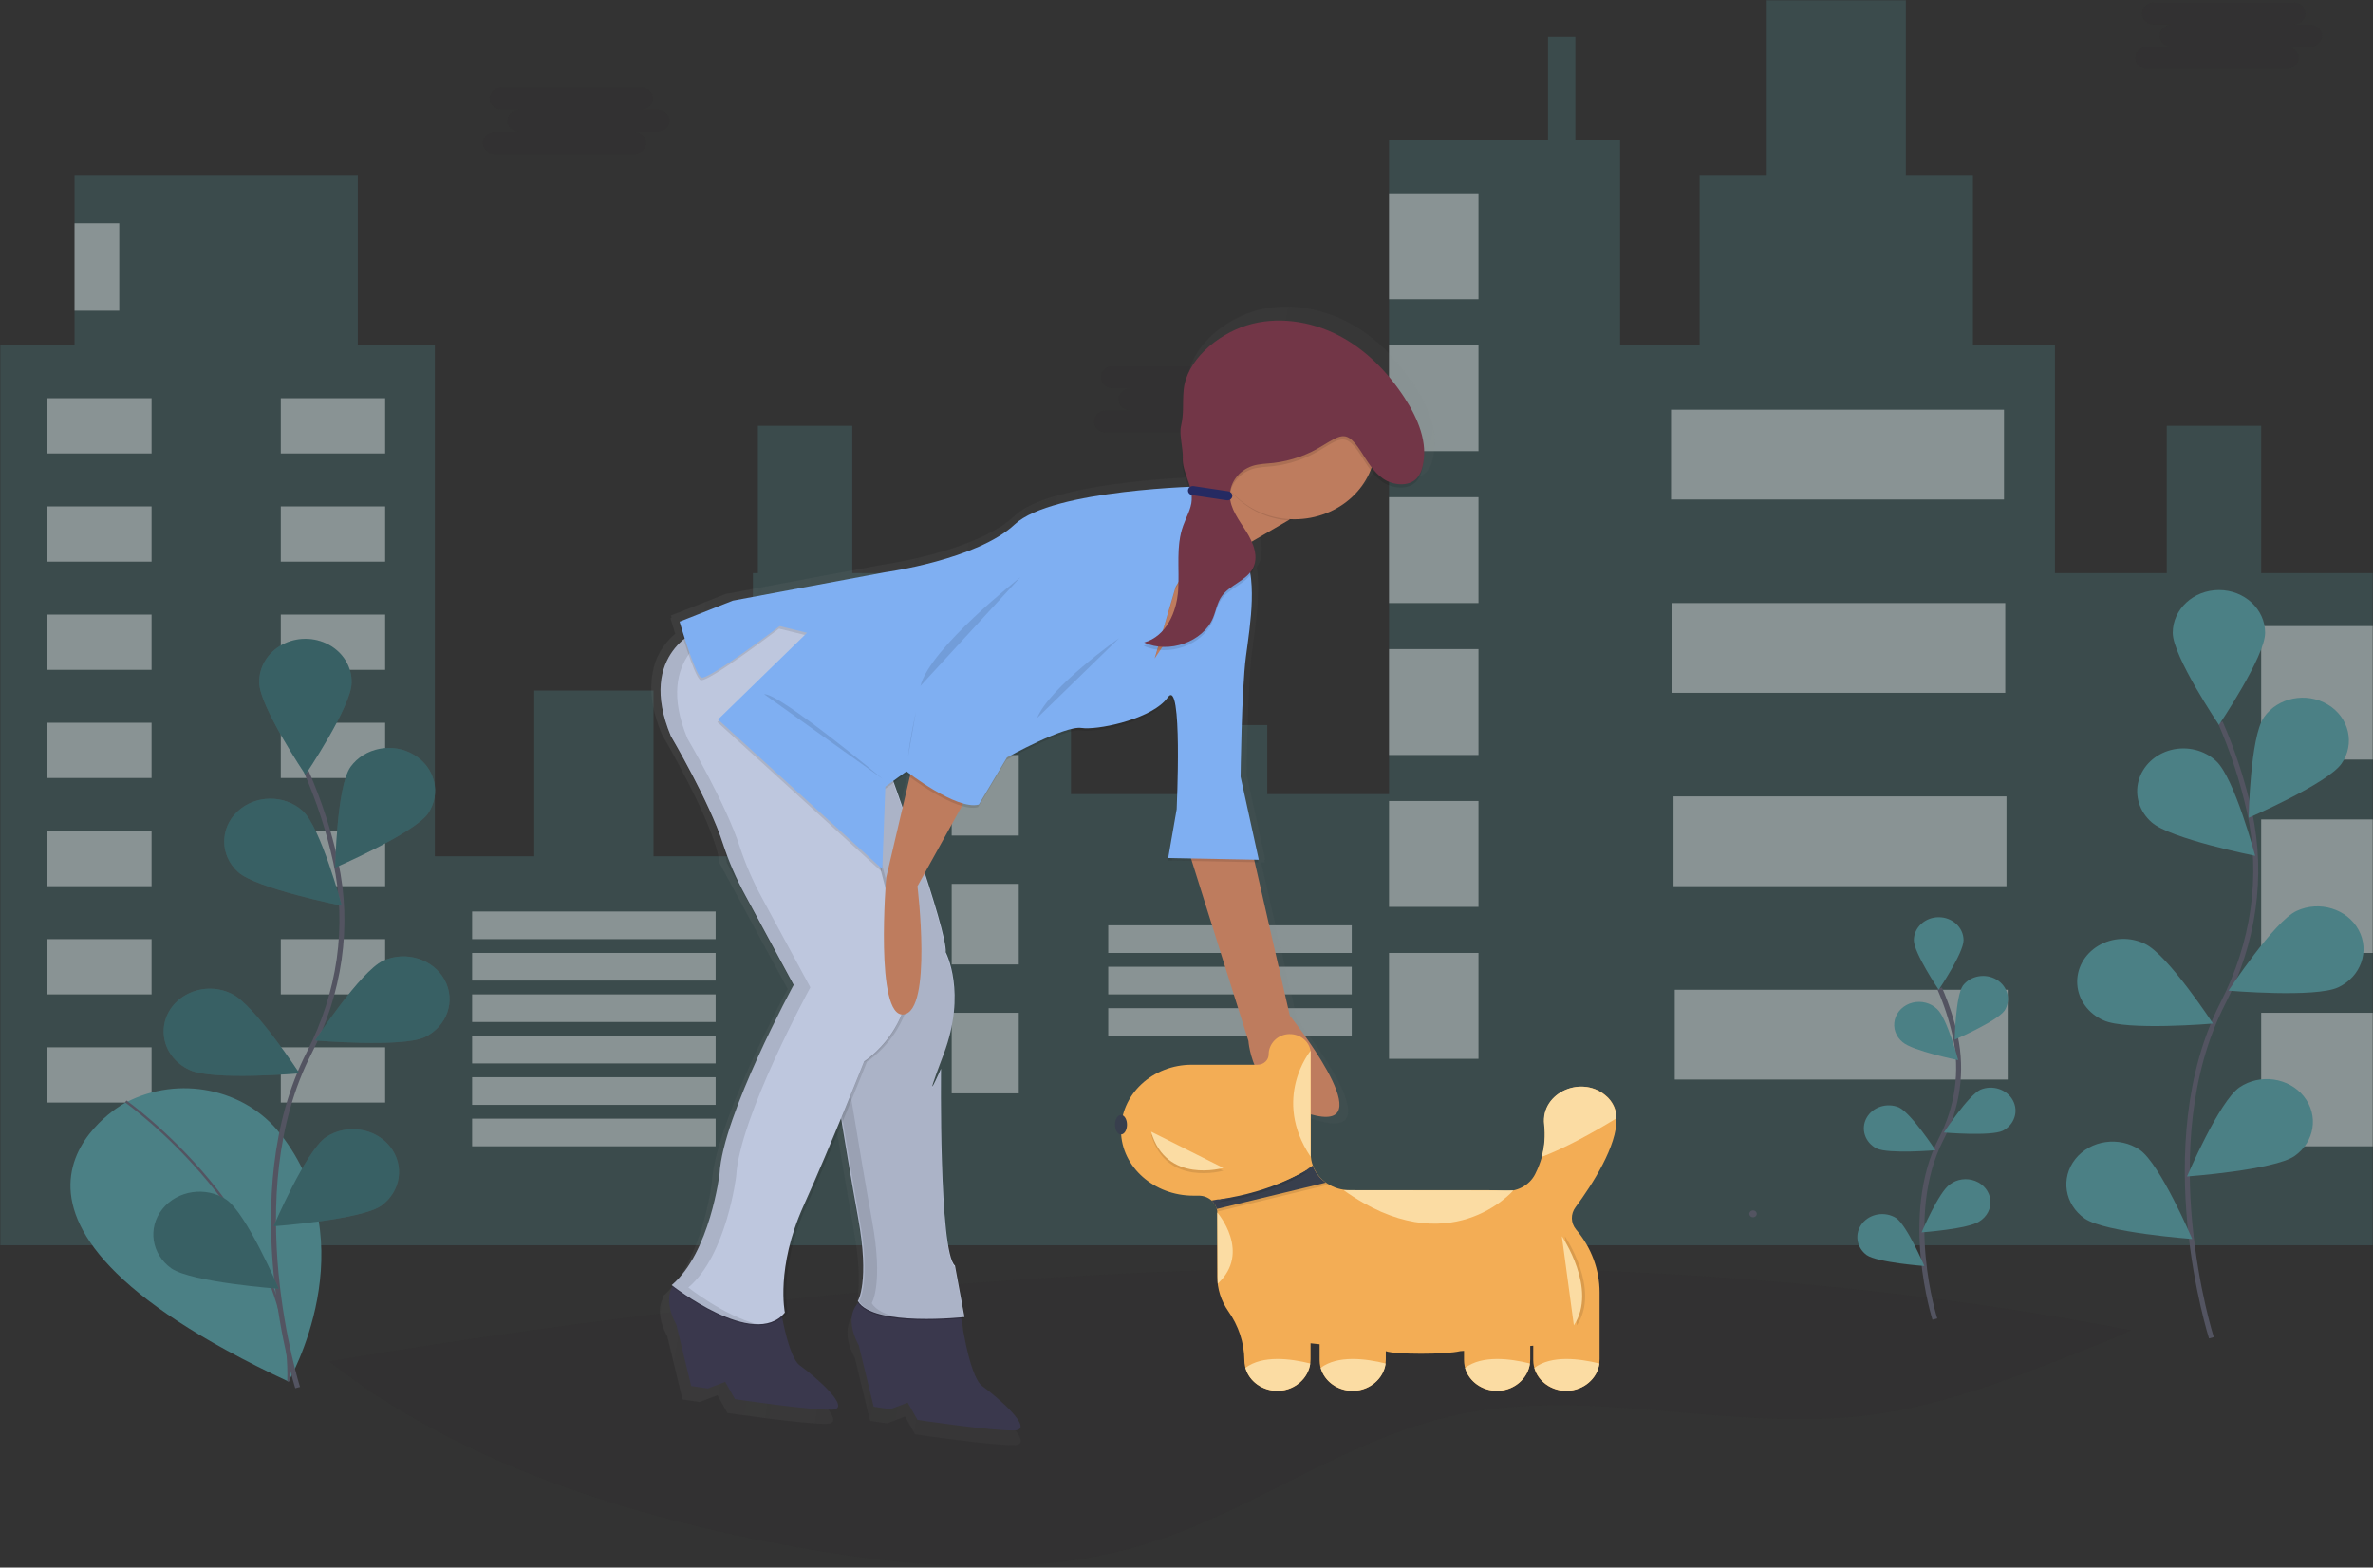 <?xml version="1.0" encoding="UTF-8"?>
<svg xmlns="http://www.w3.org/2000/svg" xmlns:xlink="http://www.w3.org/1999/xlink" width="1099px" height="726px" viewBox="0 0 1099 726" version="1.1">
<rect x="0" y="0" width="1099" height="726" fill="#333333" stroke="none"/>
<defs>
<filter id="alpha" filterUnits="objectBoundingBox" x="0%" y="0%" width="100%" height="100%">
  <feColorMatrix type="matrix" in="SourceGraphic" values="0 0 0 0 1 0 0 0 0 1 0 0 0 0 1 0 0 0 1 0"/>
</filter>
<mask id="mask0">
  <g filter="url(#alpha)">
<rect x="0" y="0" width="1099" height="726" style="fill:rgb(0%,0%,0%);fill-opacity:0.102;stroke:none;"/>
  </g>
</mask>
<clipPath id="clip1">
  <rect x="0" y="0" width="1099" height="726"/>
</clipPath>
<g id="surface5" clip-path="url(#clip1)">
<path style=" stroke:none;fill-rule:nonzero;fill:rgb(14.51%,13.333%,13.725%);fill-opacity:1;" d="M 986.879 616.141 C 978.684 620.055 970.102 623.434 961.641 626.746 C 930.352 638.977 898.578 651.332 864.977 655.531 C 801.832 663.367 736.688 642.047 674.66 655.352 C 622.703 666.461 579.73 700.5 528.969 715.66 C 505.367 722.707 480.809 725.469 456.035 725.469 L 452.836 725.469 C 449.785 725.469 446.746 725.359 443.695 725.254 C 418.574 724.379 393.352 720.988 368.723 716.543 C 290.965 702.684 211.824 677.281 152.375 630.512 C 325.477 601.203 682.047 556.238 986.879 616.141 Z M 986.879 616.141 "/>
</g>
<mask id="mask1">
  <g filter="url(#alpha)">
<rect x="0" y="0" width="1099" height="726" style="fill:rgb(0%,0%,0%);fill-opacity:0.302;stroke:none;"/>
  </g>
</mask>
<clipPath id="clip2">
  <rect x="0" y="0" width="1099" height="726"/>
</clipPath>
<g id="surface8" clip-path="url(#clip2)">
<path style=" stroke:none;fill-rule:nonzero;fill:rgb(29.412%,50.196%,52.157%);fill-opacity:1;" d="M 1047.215 265.453 L 1047.215 197.227 L 1003.484 197.227 L 1003.484 265.453 L 951.699 265.453 L 951.699 159.91 L 913.723 159.91 L 913.723 81.023 L 882.652 81.023 L 882.652 0 L 818.207 0 L 818.207 81.023 L 787.137 81.023 L 787.137 159.91 L 750.312 159.91 L 750.312 65.031 L 729.598 65.031 L 729.598 17.059 L 716.938 17.059 L 716.938 65.031 L 643.289 65.031 L 643.289 367.797 L 586.902 367.797 L 586.902 335.816 L 552.379 335.816 L 552.379 367.797 L 495.988 367.797 L 495.988 265.453 L 394.719 265.453 L 394.719 197.227 L 350.988 197.227 L 350.988 265.453 L 348.688 265.453 L 348.688 396.582 L 302.656 396.582 L 302.656 319.824 L 247.418 319.824 L 247.418 396.582 L 201.387 396.582 L 201.387 159.91 L 165.715 159.91 L 165.715 81.023 L 34.523 81.023 L 34.523 159.91 L 0 159.91 L 0 576.75 L 1099 576.75 L 1099 265.453 Z M 1047.215 265.453 "/>
</g>
<mask id="mask2">
  <g filter="url(#alpha)">
<rect x="0" y="0" width="1099" height="726" style="fill:rgb(0%,0%,0%);fill-opacity:0.4;stroke:none;"/>
  </g>
</mask>
<clipPath id="clip3">
  <rect x="0" y="0" width="1099" height="726"/>
</clipPath>
<g id="surface11" clip-path="url(#clip3)">
<path style=" stroke:none;fill-rule:nonzero;fill:rgb(100%,100%,100%);fill-opacity:1;" d="M 21.863 184.434 L 70.199 184.434 L 70.199 210.02 L 21.863 210.02 Z M 21.863 184.434 "/>
</g>
<mask id="mask3">
  <g filter="url(#alpha)">
<rect x="0" y="0" width="1099" height="726" style="fill:rgb(0%,0%,0%);fill-opacity:0.4;stroke:none;"/>
  </g>
</mask>
<clipPath id="clip4">
  <rect x="0" y="0" width="1099" height="726"/>
</clipPath>
<g id="surface14" clip-path="url(#clip4)">
<path style=" stroke:none;fill-rule:nonzero;fill:rgb(100%,100%,100%);fill-opacity:1;" d="M 178.371 210.02 L 130.039 210.02 L 130.039 184.434 L 178.371 184.434 Z M 178.371 210.02 "/>
</g>
<mask id="mask4">
  <g filter="url(#alpha)">
<rect x="0" y="0" width="1099" height="726" style="fill:rgb(0%,0%,0%);fill-opacity:0.4;stroke:none;"/>
  </g>
</mask>
<clipPath id="clip5">
  <rect x="0" y="0" width="1099" height="726"/>
</clipPath>
<g id="surface17" clip-path="url(#clip5)">
<path style=" stroke:none;fill-rule:nonzero;fill:rgb(100%,100%,100%);fill-opacity:1;" d="M 21.863 234.539 L 70.199 234.539 L 70.199 260.125 L 21.863 260.125 Z M 21.863 234.539 "/>
</g>
<mask id="mask5">
  <g filter="url(#alpha)">
<rect x="0" y="0" width="1099" height="726" style="fill:rgb(0%,0%,0%);fill-opacity:0.4;stroke:none;"/>
  </g>
</mask>
<clipPath id="clip6">
  <rect x="0" y="0" width="1099" height="726"/>
</clipPath>
<g id="surface20" clip-path="url(#clip6)">
<path style=" stroke:none;fill-rule:nonzero;fill:rgb(100%,100%,100%);fill-opacity:1;" d="M 178.371 260.125 L 130.039 260.125 L 130.039 234.539 L 178.371 234.539 Z M 178.371 260.125 "/>
</g>
<mask id="mask6">
  <g filter="url(#alpha)">
<rect x="0" y="0" width="1099" height="726" style="fill:rgb(0%,0%,0%);fill-opacity:0.4;stroke:none;"/>
  </g>
</mask>
<clipPath id="clip7">
  <rect x="0" y="0" width="1099" height="726"/>
</clipPath>
<g id="surface23" clip-path="url(#clip7)">
<path style=" stroke:none;fill-rule:nonzero;fill:rgb(100%,100%,100%);fill-opacity:1;" d="M 21.863 284.645 L 70.199 284.645 L 70.199 310.23 L 21.863 310.23 Z M 21.863 284.645 "/>
</g>
<mask id="mask7">
  <g filter="url(#alpha)">
<rect x="0" y="0" width="1099" height="726" style="fill:rgb(0%,0%,0%);fill-opacity:0.4;stroke:none;"/>
  </g>
</mask>
<clipPath id="clip8">
  <rect x="0" y="0" width="1099" height="726"/>
</clipPath>
<g id="surface26" clip-path="url(#clip8)">
<path style=" stroke:none;fill-rule:nonzero;fill:rgb(100%,100%,100%);fill-opacity:1;" d="M 178.371 310.23 L 130.039 310.23 L 130.039 284.645 L 178.371 284.645 Z M 178.371 310.23 "/>
</g>
<mask id="mask8">
  <g filter="url(#alpha)">
<rect x="0" y="0" width="1099" height="726" style="fill:rgb(0%,0%,0%);fill-opacity:0.4;stroke:none;"/>
  </g>
</mask>
<clipPath id="clip9">
  <rect x="0" y="0" width="1099" height="726"/>
</clipPath>
<g id="surface29" clip-path="url(#clip9)">
<path style=" stroke:none;fill-rule:nonzero;fill:rgb(100%,100%,100%);fill-opacity:1;" d="M 21.863 334.75 L 70.199 334.75 L 70.199 360.336 L 21.863 360.336 Z M 21.863 334.75 "/>
</g>
<mask id="mask9">
  <g filter="url(#alpha)">
<rect x="0" y="0" width="1099" height="726" style="fill:rgb(0%,0%,0%);fill-opacity:0.4;stroke:none;"/>
  </g>
</mask>
<clipPath id="clip10">
  <rect x="0" y="0" width="1099" height="726"/>
</clipPath>
<g id="surface32" clip-path="url(#clip10)">
<path style=" stroke:none;fill-rule:nonzero;fill:rgb(100%,100%,100%);fill-opacity:1;" d="M 178.371 360.336 L 130.039 360.336 L 130.039 334.75 L 178.371 334.75 Z M 178.371 360.336 "/>
</g>
<mask id="mask10">
  <g filter="url(#alpha)">
<rect x="0" y="0" width="1099" height="726" style="fill:rgb(0%,0%,0%);fill-opacity:0.4;stroke:none;"/>
  </g>
</mask>
<clipPath id="clip11">
  <rect x="0" y="0" width="1099" height="726"/>
</clipPath>
<g id="surface35" clip-path="url(#clip11)">
<path style=" stroke:none;fill-rule:nonzero;fill:rgb(100%,100%,100%);fill-opacity:1;" d="M 21.863 384.855 L 70.199 384.855 L 70.199 410.441 L 21.863 410.441 Z M 21.863 384.855 "/>
</g>
<mask id="mask11">
  <g filter="url(#alpha)">
<rect x="0" y="0" width="1099" height="726" style="fill:rgb(0%,0%,0%);fill-opacity:0.4;stroke:none;"/>
  </g>
</mask>
<clipPath id="clip12">
  <rect x="0" y="0" width="1099" height="726"/>
</clipPath>
<g id="surface38" clip-path="url(#clip12)">
<path style=" stroke:none;fill-rule:nonzero;fill:rgb(100%,100%,100%);fill-opacity:1;" d="M 178.371 410.441 L 130.039 410.441 L 130.039 384.855 L 178.371 384.855 Z M 178.371 410.441 "/>
</g>
<mask id="mask12">
  <g filter="url(#alpha)">
<rect x="0" y="0" width="1099" height="726" style="fill:rgb(0%,0%,0%);fill-opacity:0.4;stroke:none;"/>
  </g>
</mask>
<clipPath id="clip13">
  <rect x="0" y="0" width="1099" height="726"/>
</clipPath>
<g id="surface41" clip-path="url(#clip13)">
<path style=" stroke:none;fill-rule:nonzero;fill:rgb(100%,100%,100%);fill-opacity:1;" d="M 21.863 434.961 L 70.199 434.961 L 70.199 460.547 L 21.863 460.547 Z M 21.863 434.961 "/>
</g>
<mask id="mask13">
  <g filter="url(#alpha)">
<rect x="0" y="0" width="1099" height="726" style="fill:rgb(0%,0%,0%);fill-opacity:0.4;stroke:none;"/>
  </g>
</mask>
<clipPath id="clip14">
  <rect x="0" y="0" width="1099" height="726"/>
</clipPath>
<g id="surface44" clip-path="url(#clip14)">
<path style=" stroke:none;fill-rule:nonzero;fill:rgb(100%,100%,100%);fill-opacity:1;" d="M 178.371 460.547 L 130.039 460.547 L 130.039 434.961 L 178.371 434.961 Z M 178.371 460.547 "/>
</g>
<mask id="mask14">
  <g filter="url(#alpha)">
<rect x="0" y="0" width="1099" height="726" style="fill:rgb(0%,0%,0%);fill-opacity:0.4;stroke:none;"/>
  </g>
</mask>
<clipPath id="clip15">
  <rect x="0" y="0" width="1099" height="726"/>
</clipPath>
<g id="surface47" clip-path="url(#clip15)">
<path style=" stroke:none;fill-rule:nonzero;fill:rgb(100%,100%,100%);fill-opacity:1;" d="M 21.863 485.066 L 70.199 485.066 L 70.199 510.652 L 21.863 510.652 Z M 21.863 485.066 "/>
</g>
<mask id="mask15">
  <g filter="url(#alpha)">
<rect x="0" y="0" width="1099" height="726" style="fill:rgb(0%,0%,0%);fill-opacity:0.4;stroke:none;"/>
  </g>
</mask>
<clipPath id="clip16">
  <rect x="0" y="0" width="1099" height="726"/>
</clipPath>
<g id="surface50" clip-path="url(#clip16)">
<path style=" stroke:none;fill-rule:nonzero;fill:rgb(100%,100%,100%);fill-opacity:1;" d="M 178.371 510.652 L 130.039 510.652 L 130.039 485.066 L 178.371 485.066 Z M 178.371 510.652 "/>
</g>
<mask id="mask16">
  <g filter="url(#alpha)">
<rect x="0" y="0" width="1099" height="726" style="fill:rgb(0%,0%,0%);fill-opacity:0.4;stroke:none;"/>
  </g>
</mask>
<clipPath id="clip17">
  <rect x="0" y="0" width="1099" height="726"/>
</clipPath>
<g id="surface53" clip-path="url(#clip17)">
<path style=" stroke:none;fill-rule:nonzero;fill:rgb(100%,100%,100%);fill-opacity:1;" d="M 218.648 422.168 L 331.426 422.168 L 331.426 434.961 L 218.648 434.961 Z M 218.648 422.168 "/>
</g>
<mask id="mask17">
  <g filter="url(#alpha)">
<rect x="0" y="0" width="1099" height="726" style="fill:rgb(0%,0%,0%);fill-opacity:0.4;stroke:none;"/>
  </g>
</mask>
<clipPath id="clip18">
  <rect x="0" y="0" width="1099" height="726"/>
</clipPath>
<g id="surface56" clip-path="url(#clip18)">
<path style=" stroke:none;fill-rule:nonzero;fill:rgb(100%,100%,100%);fill-opacity:1;" d="M 218.648 441.355 L 331.426 441.355 L 331.426 454.148 L 218.648 454.148 Z M 218.648 441.355 "/>
</g>
<mask id="mask18">
  <g filter="url(#alpha)">
<rect x="0" y="0" width="1099" height="726" style="fill:rgb(0%,0%,0%);fill-opacity:0.4;stroke:none;"/>
  </g>
</mask>
<clipPath id="clip19">
  <rect x="0" y="0" width="1099" height="726"/>
</clipPath>
<g id="surface59" clip-path="url(#clip19)">
<path style=" stroke:none;fill-rule:nonzero;fill:rgb(100%,100%,100%);fill-opacity:1;" d="M 218.648 460.547 L 331.426 460.547 L 331.426 473.34 L 218.648 473.34 Z M 218.648 460.547 "/>
</g>
<mask id="mask19">
  <g filter="url(#alpha)">
<rect x="0" y="0" width="1099" height="726" style="fill:rgb(0%,0%,0%);fill-opacity:0.4;stroke:none;"/>
  </g>
</mask>
<clipPath id="clip20">
  <rect x="0" y="0" width="1099" height="726"/>
</clipPath>
<g id="surface62" clip-path="url(#clip20)">
<path style=" stroke:none;fill-rule:nonzero;fill:rgb(100%,100%,100%);fill-opacity:1;" d="M 513.25 428.562 L 626.027 428.562 L 626.027 441.355 L 513.25 441.355 Z M 513.25 428.562 "/>
</g>
<mask id="mask20">
  <g filter="url(#alpha)">
<rect x="0" y="0" width="1099" height="726" style="fill:rgb(0%,0%,0%);fill-opacity:0.4;stroke:none;"/>
  </g>
</mask>
<clipPath id="clip21">
  <rect x="0" y="0" width="1099" height="726"/>
</clipPath>
<g id="surface65" clip-path="url(#clip21)">
<path style=" stroke:none;fill-rule:nonzero;fill:rgb(100%,100%,100%);fill-opacity:1;" d="M 513.25 447.754 L 626.027 447.754 L 626.027 460.547 L 513.25 460.547 Z M 513.25 447.754 "/>
</g>
<mask id="mask21">
  <g filter="url(#alpha)">
<rect x="0" y="0" width="1099" height="726" style="fill:rgb(0%,0%,0%);fill-opacity:0.4;stroke:none;"/>
  </g>
</mask>
<clipPath id="clip22">
  <rect x="0" y="0" width="1099" height="726"/>
</clipPath>
<g id="surface68" clip-path="url(#clip22)">
<path style=" stroke:none;fill-rule:nonzero;fill:rgb(100%,100%,100%);fill-opacity:1;" d="M 513.25 466.941 L 626.027 466.941 L 626.027 479.734 L 513.25 479.734 Z M 513.25 466.941 "/>
</g>
<mask id="mask22">
  <g filter="url(#alpha)">
<rect x="0" y="0" width="1099" height="726" style="fill:rgb(0%,0%,0%);fill-opacity:0.4;stroke:none;"/>
  </g>
</mask>
<clipPath id="clip23">
  <rect x="0" y="0" width="1099" height="726"/>
</clipPath>
<g id="surface71" clip-path="url(#clip23)">
<path style=" stroke:none;fill-rule:nonzero;fill:rgb(100%,100%,100%);fill-opacity:1;" d="M 218.648 479.734 L 331.426 479.734 L 331.426 492.527 L 218.648 492.527 Z M 218.648 479.734 "/>
</g>
<mask id="mask23">
  <g filter="url(#alpha)">
<rect x="0" y="0" width="1099" height="726" style="fill:rgb(0%,0%,0%);fill-opacity:0.4;stroke:none;"/>
  </g>
</mask>
<clipPath id="clip24">
  <rect x="0" y="0" width="1099" height="726"/>
</clipPath>
<g id="surface74" clip-path="url(#clip24)">
<path style=" stroke:none;fill-rule:nonzero;fill:rgb(100%,100%,100%);fill-opacity:1;" d="M 218.648 498.926 L 331.426 498.926 L 331.426 511.719 L 218.648 511.719 Z M 218.648 498.926 "/>
</g>
<mask id="mask24">
  <g filter="url(#alpha)">
<rect x="0" y="0" width="1099" height="726" style="fill:rgb(0%,0%,0%);fill-opacity:0.4;stroke:none;"/>
  </g>
</mask>
<clipPath id="clip25">
  <rect x="0" y="0" width="1099" height="726"/>
</clipPath>
<g id="surface77" clip-path="url(#clip25)">
<path style=" stroke:none;fill-rule:nonzero;fill:rgb(100%,100%,100%);fill-opacity:1;" d="M 218.648 518.113 L 331.426 518.113 L 331.426 530.906 L 218.648 530.906 Z M 218.648 518.113 "/>
</g>
<mask id="mask25">
  <g filter="url(#alpha)">
<rect x="0" y="0" width="1099" height="726" style="fill:rgb(0%,0%,0%);fill-opacity:0.4;stroke:none;"/>
  </g>
</mask>
<clipPath id="clip26">
  <rect x="0" y="0" width="1099" height="726"/>
</clipPath>
<g id="surface80" clip-path="url(#clip26)">
<path style=" stroke:none;fill-rule:nonzero;fill:rgb(100%,100%,100%);fill-opacity:1;" d="M 372.855 289.973 L 403.926 289.973 L 403.926 327.285 L 372.855 327.285 Z M 372.855 289.973 "/>
</g>
<mask id="mask26">
  <g filter="url(#alpha)">
<rect x="0" y="0" width="1099" height="726" style="fill:rgb(0%,0%,0%);fill-opacity:0.4;stroke:none;"/>
  </g>
</mask>
<clipPath id="clip27">
  <rect x="0" y="0" width="1099" height="726"/>
</clipPath>
<g id="surface83" clip-path="url(#clip27)">
<path style=" stroke:none;fill-rule:nonzero;fill:rgb(100%,100%,100%);fill-opacity:1;" d="M 471.82 327.285 L 440.75 327.285 L 440.75 289.973 L 471.82 289.973 Z M 471.82 327.285 "/>
</g>
<mask id="mask27">
  <g filter="url(#alpha)">
<rect x="0" y="0" width="1099" height="726" style="fill:rgb(0%,0%,0%);fill-opacity:0.4;stroke:none;"/>
  </g>
</mask>
<clipPath id="clip28">
  <rect x="0" y="0" width="1099" height="726"/>
</clipPath>
<g id="surface86" clip-path="url(#clip28)">
<path style=" stroke:none;fill-rule:nonzero;fill:rgb(100%,100%,100%);fill-opacity:1;" d="M 372.855 349.676 L 403.926 349.676 L 403.926 386.988 L 372.855 386.988 Z M 372.855 349.676 "/>
</g>
<mask id="mask28">
  <g filter="url(#alpha)">
<rect x="0" y="0" width="1099" height="726" style="fill:rgb(0%,0%,0%);fill-opacity:0.4;stroke:none;"/>
  </g>
</mask>
<clipPath id="clip29">
  <rect x="0" y="0" width="1099" height="726"/>
</clipPath>
<g id="surface89" clip-path="url(#clip29)">
<path style=" stroke:none;fill-rule:nonzero;fill:rgb(100%,100%,100%);fill-opacity:1;" d="M 471.82 386.988 L 440.75 386.988 L 440.75 349.676 L 471.82 349.676 Z M 471.82 386.988 "/>
</g>
<mask id="mask29">
  <g filter="url(#alpha)">
<rect x="0" y="0" width="1099" height="726" style="fill:rgb(0%,0%,0%);fill-opacity:0.4;stroke:none;"/>
  </g>
</mask>
<clipPath id="clip30">
  <rect x="0" y="0" width="1099" height="726"/>
</clipPath>
<g id="surface92" clip-path="url(#clip30)">
<path style=" stroke:none;fill-rule:nonzero;fill:rgb(100%,100%,100%);fill-opacity:1;" d="M 372.855 409.375 L 403.926 409.375 L 403.926 446.688 L 372.855 446.688 Z M 372.855 409.375 "/>
</g>
<mask id="mask30">
  <g filter="url(#alpha)">
<rect x="0" y="0" width="1099" height="726" style="fill:rgb(0%,0%,0%);fill-opacity:0.4;stroke:none;"/>
  </g>
</mask>
<clipPath id="clip31">
  <rect x="0" y="0" width="1099" height="726"/>
</clipPath>
<g id="surface95" clip-path="url(#clip31)">
<path style=" stroke:none;fill-rule:nonzero;fill:rgb(100%,100%,100%);fill-opacity:1;" d="M 471.82 446.688 L 440.75 446.688 L 440.75 409.375 L 471.82 409.375 Z M 471.82 446.688 "/>
</g>
<mask id="mask31">
  <g filter="url(#alpha)">
<rect x="0" y="0" width="1099" height="726" style="fill:rgb(0%,0%,0%);fill-opacity:0.4;stroke:none;"/>
  </g>
</mask>
<clipPath id="clip32">
  <rect x="0" y="0" width="1099" height="726"/>
</clipPath>
<g id="surface98" clip-path="url(#clip32)">
<path style=" stroke:none;fill-rule:nonzero;fill:rgb(100%,100%,100%);fill-opacity:1;" d="M 372.855 469.074 L 403.926 469.074 L 403.926 506.387 L 372.855 506.387 Z M 372.855 469.074 "/>
</g>
<mask id="mask32">
  <g filter="url(#alpha)">
<rect x="0" y="0" width="1099" height="726" style="fill:rgb(0%,0%,0%);fill-opacity:0.4;stroke:none;"/>
  </g>
</mask>
<clipPath id="clip33">
  <rect x="0" y="0" width="1099" height="726"/>
</clipPath>
<g id="surface101" clip-path="url(#clip33)">
<path style=" stroke:none;fill-rule:nonzero;fill:rgb(100%,100%,100%);fill-opacity:1;" d="M 471.82 506.387 L 440.75 506.387 L 440.75 469.074 L 471.82 469.074 Z M 471.82 506.387 "/>
</g>
<mask id="mask33">
  <g filter="url(#alpha)">
<rect x="0" y="0" width="1099" height="726" style="fill:rgb(0%,0%,0%);fill-opacity:0.4;stroke:none;"/>
  </g>
</mask>
<clipPath id="clip34">
  <rect x="0" y="0" width="1099" height="726"/>
</clipPath>
<g id="surface104" clip-path="url(#clip34)">
<path style=" stroke:none;fill-rule:nonzero;fill:rgb(100%,100%,100%);fill-opacity:1;" d="M 643.289 89.551 L 684.719 89.551 L 684.719 138.59 L 643.289 138.59 Z M 643.289 89.551 "/>
</g>
<mask id="mask34">
  <g filter="url(#alpha)">
<rect x="0" y="0" width="1099" height="726" style="fill:rgb(0%,0%,0%);fill-opacity:0.4;stroke:none;"/>
  </g>
</mask>
<clipPath id="clip35">
  <rect x="0" y="0" width="1099" height="726"/>
</clipPath>
<g id="surface107" clip-path="url(#clip35)">
<path style=" stroke:none;fill-rule:nonzero;fill:rgb(100%,100%,100%);fill-opacity:1;" d="M 643.289 159.91 L 684.719 159.91 L 684.719 208.953 L 643.289 208.953 Z M 643.289 159.91 "/>
</g>
<mask id="mask35">
  <g filter="url(#alpha)">
<rect x="0" y="0" width="1099" height="726" style="fill:rgb(0%,0%,0%);fill-opacity:0.4;stroke:none;"/>
  </g>
</mask>
<clipPath id="clip36">
  <rect x="0" y="0" width="1099" height="726"/>
</clipPath>
<g id="surface110" clip-path="url(#clip36)">
<path style=" stroke:none;fill-rule:nonzero;fill:rgb(100%,100%,100%);fill-opacity:1;" d="M 643.289 230.273 L 684.719 230.273 L 684.719 279.312 L 643.289 279.312 Z M 643.289 230.273 "/>
</g>
<mask id="mask36">
  <g filter="url(#alpha)">
<rect x="0" y="0" width="1099" height="726" style="fill:rgb(0%,0%,0%);fill-opacity:0.4;stroke:none;"/>
  </g>
</mask>
<clipPath id="clip37">
  <rect x="0" y="0" width="1099" height="726"/>
</clipPath>
<g id="surface113" clip-path="url(#clip37)">
<path style=" stroke:none;fill-rule:nonzero;fill:rgb(100%,100%,100%);fill-opacity:1;" d="M 643.289 300.633 L 684.719 300.633 L 684.719 349.676 L 643.289 349.676 Z M 643.289 300.633 "/>
</g>
<mask id="mask37">
  <g filter="url(#alpha)">
<rect x="0" y="0" width="1099" height="726" style="fill:rgb(0%,0%,0%);fill-opacity:0.4;stroke:none;"/>
  </g>
</mask>
<clipPath id="clip38">
  <rect x="0" y="0" width="1099" height="726"/>
</clipPath>
<g id="surface116" clip-path="url(#clip38)">
<path style=" stroke:none;fill-rule:nonzero;fill:rgb(100%,100%,100%);fill-opacity:1;" d="M 643.289 370.996 L 684.719 370.996 L 684.719 420.035 L 643.289 420.035 Z M 643.289 370.996 "/>
</g>
<mask id="mask38">
  <g filter="url(#alpha)">
<rect x="0" y="0" width="1099" height="726" style="fill:rgb(0%,0%,0%);fill-opacity:0.4;stroke:none;"/>
  </g>
</mask>
<clipPath id="clip39">
  <rect x="0" y="0" width="1099" height="726"/>
</clipPath>
<g id="surface119" clip-path="url(#clip39)">
<path style=" stroke:none;fill-rule:nonzero;fill:rgb(100%,100%,100%);fill-opacity:1;" d="M 643.289 441.355 L 684.719 441.355 L 684.719 490.395 L 643.289 490.395 Z M 643.289 441.355 "/>
</g>
<mask id="mask39">
  <g filter="url(#alpha)">
<rect x="0" y="0" width="1099" height="726" style="fill:rgb(0%,0%,0%);fill-opacity:0.4;stroke:none;"/>
  </g>
</mask>
<clipPath id="clip40">
  <rect x="0" y="0" width="1099" height="726"/>
</clipPath>
<g id="surface122" clip-path="url(#clip40)">
<path style=" stroke:none;fill-rule:nonzero;fill:rgb(100%,100%,100%);fill-opacity:1;" d="M 773.902 189.762 L 928.109 189.762 L 928.109 231.34 L 773.902 231.34 Z M 773.902 189.762 "/>
</g>
<mask id="mask40">
  <g filter="url(#alpha)">
<rect x="0" y="0" width="1099" height="726" style="fill:rgb(0%,0%,0%);fill-opacity:0.4;stroke:none;"/>
  </g>
</mask>
<clipPath id="clip41">
  <rect x="0" y="0" width="1099" height="726"/>
</clipPath>
<g id="surface125" clip-path="url(#clip41)">
<path style=" stroke:none;fill-rule:nonzero;fill:rgb(100%,100%,100%);fill-opacity:1;" d="M 774.48 279.312 L 928.684 279.312 L 928.684 320.891 L 774.48 320.891 Z M 774.48 279.312 "/>
</g>
<mask id="mask41">
  <g filter="url(#alpha)">
<rect x="0" y="0" width="1099" height="726" style="fill:rgb(0%,0%,0%);fill-opacity:0.4;stroke:none;"/>
  </g>
</mask>
<clipPath id="clip42">
  <rect x="0" y="0" width="1099" height="726"/>
</clipPath>
<g id="surface128" clip-path="url(#clip42)">
<path style=" stroke:none;fill-rule:nonzero;fill:rgb(100%,100%,100%);fill-opacity:1;" d="M 775.055 368.863 L 929.258 368.863 L 929.258 410.441 L 775.055 410.441 Z M 775.055 368.863 "/>
</g>
<mask id="mask42">
  <g filter="url(#alpha)">
<rect x="0" y="0" width="1099" height="726" style="fill:rgb(0%,0%,0%);fill-opacity:0.4;stroke:none;"/>
  </g>
</mask>
<clipPath id="clip43">
  <rect x="0" y="0" width="1099" height="726"/>
</clipPath>
<g id="surface131" clip-path="url(#clip43)">
<path style=" stroke:none;fill-rule:nonzero;fill:rgb(100%,100%,100%);fill-opacity:1;" d="M 775.629 458.414 L 929.836 458.414 L 929.836 499.992 L 775.629 499.992 Z M 775.629 458.414 "/>
</g>
<mask id="mask43">
  <g filter="url(#alpha)">
<rect x="0" y="0" width="1099" height="726" style="fill:rgb(0%,0%,0%);fill-opacity:0.4;stroke:none;"/>
  </g>
</mask>
<clipPath id="clip44">
  <rect x="0" y="0" width="1099" height="726"/>
</clipPath>
<g id="surface134" clip-path="url(#clip44)">
<path style=" stroke:none;fill-rule:nonzero;fill:rgb(100%,100%,100%);fill-opacity:1;" d="M 34.523 103.41 L 55.238 103.41 L 55.238 143.922 L 34.523 143.922 Z M 34.523 103.41 "/>
</g>
<mask id="mask44">
  <g filter="url(#alpha)">
<rect x="0" y="0" width="1099" height="726" style="fill:rgb(0%,0%,0%);fill-opacity:0.4;stroke:none;"/>
  </g>
</mask>
<clipPath id="clip45">
  <rect x="0" y="0" width="1099" height="726"/>
</clipPath>
<g id="surface137" clip-path="url(#clip45)">
<path style=" stroke:none;fill-rule:nonzero;fill:rgb(100%,100%,100%);fill-opacity:1;" d="M 1047.215 289.973 L 1099 289.973 L 1099 351.805 L 1047.215 351.805 Z M 1047.215 289.973 "/>
</g>
<mask id="mask45">
  <g filter="url(#alpha)">
<rect x="0" y="0" width="1099" height="726" style="fill:rgb(0%,0%,0%);fill-opacity:0.4;stroke:none;"/>
  </g>
</mask>
<clipPath id="clip46">
  <rect x="0" y="0" width="1099" height="726"/>
</clipPath>
<g id="surface140" clip-path="url(#clip46)">
<path style=" stroke:none;fill-rule:nonzero;fill:rgb(100%,100%,100%);fill-opacity:1;" d="M 1047.215 379.523 L 1099 379.523 L 1099 441.355 L 1047.215 441.355 Z M 1047.215 379.523 "/>
</g>
<mask id="mask46">
  <g filter="url(#alpha)">
<rect x="0" y="0" width="1099" height="726" style="fill:rgb(0%,0%,0%);fill-opacity:0.4;stroke:none;"/>
  </g>
</mask>
<clipPath id="clip47">
  <rect x="0" y="0" width="1099" height="726"/>
</clipPath>
<g id="surface143" clip-path="url(#clip47)">
<path style=" stroke:none;fill-rule:nonzero;fill:rgb(100%,100%,100%);fill-opacity:1;" d="M 1047.215 469.074 L 1099 469.074 L 1099 530.906 L 1047.215 530.906 Z M 1047.215 469.074 "/>
</g>
<mask id="mask47">
  <g filter="url(#alpha)">
<rect x="0" y="0" width="1099" height="726" style="fill:rgb(0%,0%,0%);fill-opacity:0.251;stroke:none;"/>
  </g>
</mask>
<clipPath id="clip48">
  <rect x="0" y="0" width="1099" height="726"/>
</clipPath>
<g id="surface146" clip-path="url(#clip48)">
<path style=" stroke:none;fill-rule:nonzero;fill:rgb(0%,0%,0%);fill-opacity:1;" d="M 162.836 316.156 C 162.836 327.094 141.453 358.801 141.453 358.801 C 141.453 358.801 120.062 327.062 120.062 316.156 C 119.883 308.969 123.918 302.254 130.609 298.609 C 137.301 294.969 145.598 294.969 152.289 298.609 C 158.98 302.254 163.016 308.969 162.836 316.156 Z M 162.836 316.156 "/>
</g>
<mask id="mask48">
  <g filter="url(#alpha)">
<rect x="0" y="0" width="1099" height="726" style="fill:rgb(0%,0%,0%);fill-opacity:0.251;stroke:none;"/>
  </g>
</mask>
<clipPath id="clip49">
  <rect x="0" y="0" width="1099" height="726"/>
</clipPath>
<g id="surface149" clip-path="url(#clip49)">
<path style=" stroke:none;fill-rule:nonzero;fill:rgb(0%,0%,0%);fill-opacity:1;" d="M 198.234 376.773 C 191.812 385.965 155.242 401.828 155.242 401.828 C 155.242 401.828 155.898 364.418 162.316 355.238 C 168.809 346.219 181.918 343.699 191.746 349.59 C 201.57 355.484 204.461 367.594 198.234 376.773 Z M 198.234 376.773 "/>
</g>
<mask id="mask49">
  <g filter="url(#alpha)">
<rect x="0" y="0" width="1099" height="726" style="fill:rgb(0%,0%,0%);fill-opacity:0.251;stroke:none;"/>
  </g>
</mask>
<clipPath id="clip50">
  <rect x="0" y="0" width="1099" height="726"/>
</clipPath>
<g id="surface152" clip-path="url(#clip50)">
<path style=" stroke:none;fill-rule:nonzero;fill:rgb(0%,0%,0%);fill-opacity:1;" d="M 196.68 480.363 C 186.141 485.289 145.918 481.879 145.918 481.879 C 145.918 481.879 166.875 449.895 177.43 444.973 C 187.949 440.211 200.648 444.176 205.918 453.863 C 211.188 463.551 207.07 475.359 196.68 480.363 Z M 196.68 480.363 "/>
</g>
<mask id="mask50">
  <g filter="url(#alpha)">
<rect x="0" y="0" width="1099" height="726" style="fill:rgb(0%,0%,0%);fill-opacity:0.251;stroke:none;"/>
  </g>
</mask>
<clipPath id="clip51">
  <rect x="0" y="0" width="1099" height="726"/>
</clipPath>
<g id="surface155" clip-path="url(#clip51)">
<path style=" stroke:none;fill-rule:nonzero;fill:rgb(0%,0%,0%);fill-opacity:1;" d="M 176.461 558.496 C 166.969 565 126.715 567.941 126.715 567.941 C 126.715 567.941 141.523 533.137 151.027 526.633 C 160.531 520.387 173.684 522.336 180.609 531.012 C 187.539 539.691 185.691 551.91 176.461 558.496 Z M 176.461 558.496 "/>
</g>
<mask id="mask51">
  <g filter="url(#alpha)">
<rect x="0" y="0" width="1099" height="726" style="fill:rgb(0%,0%,0%);fill-opacity:0.251;stroke:none;"/>
  </g>
</mask>
<clipPath id="clip52">
  <rect x="0" y="0" width="1099" height="726"/>
</clipPath>
<g id="surface158" clip-path="url(#clip52)">
<path style=" stroke:none;fill-rule:nonzero;fill:rgb(0%,0%,0%);fill-opacity:1;" d="M 110.324 403.949 C 118.797 411.57 158.277 419.469 158.277 419.469 C 158.277 419.469 148.613 383.148 140.133 375.527 C 131.66 367.902 118.117 368.082 109.887 375.93 C 101.656 383.781 101.855 396.324 110.324 403.949 Z M 110.324 403.949 "/>
</g>
<mask id="mask52">
  <g filter="url(#alpha)">
<rect x="0" y="0" width="1099" height="726" style="fill:rgb(0%,0%,0%);fill-opacity:0.251;stroke:none;"/>
  </g>
</mask>
<clipPath id="clip53">
  <rect x="0" y="0" width="1099" height="726"/>
</clipPath>
<g id="surface161" clip-path="url(#clip53)">
<path style=" stroke:none;fill-rule:nonzero;fill:rgb(0%,0%,0%);fill-opacity:1;" d="M 87.93 495.598 C 98.473 500.535 138.691 497.125 138.691 497.125 C 138.691 497.125 117.738 465.141 107.195 460.215 C 100.352 456.859 92.082 457.188 85.578 461.082 C 79.07 464.973 75.344 471.82 75.832 478.98 C 76.32 486.141 80.949 492.496 87.93 495.598 Z M 87.93 495.598 "/>
</g>
<mask id="mask53">
  <g filter="url(#alpha)">
<rect x="0" y="0" width="1099" height="726" style="fill:rgb(0%,0%,0%);fill-opacity:0.251;stroke:none;"/>
  </g>
</mask>
<clipPath id="clip54">
  <rect x="0" y="0" width="1099" height="726"/>
</clipPath>
<g id="surface164" clip-path="url(#clip54)">
<path style=" stroke:none;fill-rule:nonzero;fill:rgb(0%,0%,0%);fill-opacity:1;" d="M 79.359 587.453 C 88.852 593.957 129.117 596.898 129.117 596.898 C 129.117 596.898 114.297 562.09 104.789 555.586 C 95.289 549.34 82.137 551.289 75.211 559.969 C 68.281 568.648 70.125 580.867 79.359 587.453 Z M 79.359 587.453 "/>
</g>
<mask id="mask54">
  <g filter="url(#alpha)">
<rect x="0" y="0" width="1099" height="726" style="fill:rgb(0%,0%,0%);fill-opacity:0.102;stroke:none;"/>
  </g>
</mask>
<clipPath id="clip55">
  <rect x="0" y="0" width="1099" height="726"/>
</clipPath>
<g id="surface167" clip-path="url(#clip55)">
<path style=" stroke:none;fill-rule:nonzero;fill:rgb(14.51%,13.333%,13.725%);fill-opacity:1;" d="M 304.59 50.832 L 296.672 50.832 C 298.711 50.918 300.637 49.957 301.688 48.336 C 302.734 46.711 302.734 44.684 301.688 43.062 C 300.637 41.438 298.711 40.477 296.672 40.562 L 232.539 40.562 C 230.5 40.477 228.574 41.438 227.527 43.062 C 226.477 44.684 226.477 46.711 227.527 48.336 C 228.574 49.957 230.5 50.918 232.539 50.832 L 240.457 50.832 C 237.395 50.832 234.91 53.133 234.91 55.969 C 234.91 58.809 237.395 61.109 240.457 61.109 L 229.375 61.109 C 227.336 61.023 225.41 61.98 224.359 63.605 C 223.312 65.227 223.312 67.254 224.359 68.879 C 225.41 70.5 227.336 71.461 229.375 71.375 L 293.508 71.375 C 295.547 71.461 297.473 70.5 298.52 68.879 C 299.57 67.254 299.57 65.227 298.52 63.605 C 297.473 61.98 295.547 61.023 293.508 61.109 L 304.59 61.109 C 307.652 61.109 310.137 58.809 310.137 55.969 C 310.137 53.133 307.652 50.832 304.59 50.832 Z M 304.59 50.832 "/>
</g>
<mask id="mask55">
  <g filter="url(#alpha)">
<rect x="0" y="0" width="1099" height="726" style="fill:rgb(0%,0%,0%);fill-opacity:0.102;stroke:none;"/>
  </g>
</mask>
<clipPath id="clip56">
  <rect x="0" y="0" width="1099" height="726"/>
</clipPath>
<g id="surface170" clip-path="url(#clip56)">
<path style=" stroke:none;fill-rule:nonzero;fill:rgb(14.51%,13.333%,13.725%);fill-opacity:1;" d="M 587.684 179.828 L 579.766 179.828 C 581.805 179.914 583.73 178.953 584.777 177.328 C 585.828 175.707 585.828 173.68 584.777 172.055 C 583.73 170.434 581.805 169.473 579.766 169.559 L 515.633 169.559 C 513.594 169.473 511.668 170.434 510.617 172.055 C 509.57 173.68 509.57 175.707 510.617 177.328 C 511.668 178.953 513.594 179.914 515.633 179.828 L 523.551 179.828 C 520.488 179.828 518.004 182.125 518.004 184.965 C 518.004 187.801 520.488 190.102 523.551 190.102 L 512.469 190.102 C 510.43 190.016 508.5 190.977 507.453 192.602 C 506.406 194.223 506.406 196.25 507.453 197.871 C 508.5 199.496 510.43 200.457 512.469 200.371 L 576.602 200.371 C 578.641 200.457 580.566 199.496 581.613 197.871 C 582.664 196.25 582.664 194.223 581.613 192.602 C 580.566 190.977 578.641 190.016 576.602 190.102 L 587.684 190.102 C 590.746 190.102 593.23 187.801 593.23 184.965 C 593.23 182.125 590.746 179.828 587.684 179.828 Z M 587.684 179.828 "/>
</g>
<mask id="mask56">
  <g filter="url(#alpha)">
<rect x="0" y="0" width="1099" height="726" style="fill:rgb(0%,0%,0%);fill-opacity:0.102;stroke:none;"/>
  </g>
</mask>
<clipPath id="clip57">
  <rect x="0" y="0" width="1099" height="726"/>
</clipPath>
<g id="surface173" clip-path="url(#clip57)">
<path style=" stroke:none;fill-rule:nonzero;fill:rgb(14.51%,13.333%,13.725%);fill-opacity:1;" d="M 1069.863 11.387 L 1061.945 11.387 C 1063.984 11.473 1065.91 10.512 1066.957 8.891 C 1068.008 7.266 1068.008 5.238 1066.957 3.617 C 1065.91 1.992 1063.984 1.035 1061.945 1.121 L 997.812 1.121 C 995.773 1.035 993.844 1.992 992.797 3.617 C 991.75 5.238 991.75 7.266 992.797 8.891 C 993.844 10.512 995.773 11.473 997.812 11.387 L 1005.73 11.387 C 1002.664 11.387 1000.184 13.688 1000.184 16.523 C 1000.184 19.363 1002.664 21.664 1005.73 21.664 L 994.648 21.664 C 992.605 21.578 990.68 22.535 989.633 24.16 C 988.586 25.781 988.586 27.809 989.633 29.434 C 990.68 31.055 992.605 32.016 994.648 31.93 L 1058.781 31.93 C 1060.82 32.016 1062.746 31.055 1063.793 29.434 C 1064.84 27.809 1064.84 25.781 1063.793 24.16 C 1062.746 22.535 1060.82 21.578 1058.781 21.664 L 1069.863 21.664 C 1072.926 21.664 1075.41 19.363 1075.41 16.523 C 1075.41 13.688 1072.926 11.387 1069.863 11.387 Z M 1069.863 11.387 "/>
</g>
<mask id="mask57">
  <g filter="url(#alpha)">
<rect x="0" y="0" width="1099" height="726" style="fill:rgb(0%,0%,0%);fill-opacity:0.502;stroke:none;"/>
  </g>
</mask>
<linearGradient id="linear0" gradientUnits="userSpaceOnUse" x1="380.51" y1="452.69" x2="687.26" y2="452.69" gradientTransform="matrix(1.136,0.17,-0.184,1.052,-57.401,-169.315)">
<stop offset="0" style="stop-color:rgb(50.196%,50.196%,50.196%);stop-opacity:0.251;"/>
<stop offset="0.54" style="stop-color:rgb(50.196%,50.196%,50.196%);stop-opacity:0.122;"/>
<stop offset="1" style="stop-color:rgb(50.196%,50.196%,50.196%);stop-opacity:0.102;"/>
</linearGradient>
<clipPath id="clip58">
  <rect x="0" y="0" width="1099" height="726"/>
</clipPath>
<g id="surface176" clip-path="url(#clip58)">
<path style=" stroke:none;fill-rule:nonzero;fill:url(#linear0);" d="M 600.746 472.285 L 584.023 399.363 L 585.738 399.363 L 585.473 398.129 L 585.957 398.129 L 577.305 358.684 C 577.305 358.684 577.742 317.477 579.848 301.539 C 581.387 289.91 583.828 275.09 582.043 262.617 C 582.289 262.273 582.516 261.918 582.723 261.551 C 583.461 260.227 583.906 258.777 584.035 257.289 C 584.68 253.801 584.176 250.215 582.586 247 L 599.973 236.938 C 600.363 236.938 600.766 237.012 601.125 237.031 C 601.125 236.883 600.965 236.648 600.836 236.34 C 617.719 237.16 633.223 227.727 639.113 213.047 C 640.645 215.176 642.535 217.062 644.715 218.633 C 649.398 221.883 656.777 222.609 660.676 218.566 C 662.098 216.953 663.059 215.039 663.473 212.992 C 663.703 212.074 663.863 211.137 664.004 210.211 C 666.211 199.312 661.367 188.078 655.117 178.527 C 647.305 166.598 636.938 155.797 623.762 149.016 C 610.582 142.234 594.414 139.805 580.156 144.324 C 565.898 148.848 551.535 161.117 550.238 175.027 C 549.594 182.141 550.512 185.434 548.926 192.418 C 548.129 195.891 549.844 202.66 549.82 206.5 C 549.684 207.203 549.59 207.918 549.547 208.633 C 549.316 212.895 551.145 216.926 552.48 221.02 C 533.676 221.895 484.227 225.422 469.945 238.875 C 452.18 255.602 408.609 261.582 408.609 261.582 L 336.051 275.113 L 310.734 285.07 L 311.023 286.137 L 310.516 286.34 C 310.516 286.34 311.414 289.441 312.703 293.535 C 307.055 298.27 303.355 304.676 302.242 311.656 C 300.84 318.895 301.586 328.215 306.535 340.102 C 306.535 340.102 331.52 382.605 333.246 399.746 L 364.777 458.051 C 362.07 463.051 335.051 513.582 330.402 541.867 C 330.035 543.902 329.785 545.957 329.652 548.02 C 329.652 548.02 329.48 549.512 329.055 551.996 C 327.203 562.473 321.344 588.242 307.043 600.289 L 307.227 600.438 L 306.812 600.809 L 307.133 601.066 C 302.84 608.668 309.043 618.965 309.043 618.965 L 316.098 648.156 L 323.992 649.34 L 332.301 646.203 L 336.902 654.402 C 336.902 654.402 372.75 659.734 382.934 659.422 C 393.121 659.113 374.305 643.121 367.711 638.379 C 364.051 635.758 361.184 624.977 359.367 615.906 C 360.328 615.184 361.188 614.359 361.934 613.441 C 361.934 613.441 357.551 592.121 370.75 562.867 C 376.375 550.418 382.43 536.098 387.551 523.766 C 390.301 540.332 393.188 557.398 395.316 569.051 C 398.414 585.93 398.012 596.227 397.055 602.035 C 396.879 604.062 396.363 606.051 395.523 607.934 C 395.566 607.984 395.605 608.043 395.641 608.102 C 395.578 608.254 395.508 608.398 395.422 608.539 C 395.492 608.645 395.559 608.742 395.617 608.848 C 388.414 616.48 395.918 628.934 395.918 628.934 L 402.969 658.039 L 410.863 659.223 L 419.172 656.086 L 423.777 664.285 C 423.777 664.285 459.625 669.613 469.809 669.305 C 479.992 668.996 461.176 653.004 454.57 648.262 C 449.426 644.562 445.859 624.699 444.535 616.184 C 445.492 616.098 446.02 616.035 446.02 616.035 L 445.918 615.449 L 446.137 615.449 L 441.625 591.012 C 433.914 584.863 434.984 497.477 434.984 497.477 C 434.984 497.477 430.969 506.613 430.844 505.875 C 431.234 504.406 432.684 500.246 436.043 491.387 C 438.02 486.309 439.477 481.07 440.406 475.738 C 444.055 454.938 437.254 442.219 437.254 442.219 C 437.703 438.043 432.949 421.805 427.332 404.512 L 444.973 372.66 C 447.426 373.516 450.09 373.719 452.66 373.246 L 466.023 350.855 C 466.023 350.855 493.641 335.613 501.547 336.797 C 508.898 337.863 531.938 333.191 540.848 324.301 C 541.488 323.652 542.07 322.957 542.594 322.223 C 549.766 312.043 546.82 375.379 546.82 375.379 L 542.988 397.316 L 542.781 398.531 L 554.207 398.746 L 581.137 484.309 C 581.137 484.309 582.828 513.328 613.426 519.777 C 644.027 526.227 600.746 472.285 600.746 472.285 Z M 416.812 373.395 C 415.156 368.66 413.707 364.578 412.613 361.52 L 418.309 357.402 C 418.309 357.402 419.023 357.957 420.23 358.844 Z M 416.812 373.395 "/>
</g>
<mask id="mask58">
  <g filter="url(#alpha)">
<rect x="0" y="0" width="1099" height="726" style="fill:rgb(0%,0%,0%);fill-opacity:0.102;stroke:none;"/>
  </g>
</mask>
<clipPath id="clip59">
  <rect x="0" y="0" width="1099" height="726"/>
</clipPath>
<g id="surface179" clip-path="url(#clip59)">
<path style=" stroke:none;fill-rule:nonzero;fill:rgb(0%,0%,0%);fill-opacity:1;" d="M 411.797 357.309 C 411.797 357.309 438.898 432.027 437.875 441.625 C 437.875 441.625 447.805 460.172 436.852 489.012 C 425.895 517.848 435.699 495.547 435.699 495.547 C 435.699 495.547 434.664 580.715 442.168 586.715 L 446.562 610.531 C 446.562 610.531 404.305 615.18 397.195 603.145 C 397.195 603.145 402.695 594.223 397.309 564.766 C 391.922 535.309 381.543 470.406 381.543 470.406 L 353.418 322.359 Z M 411.797 357.309 "/>
</g>
<mask id="mask59">
  <g filter="url(#alpha)">
<rect x="0" y="0" width="1099" height="726" style="fill:rgb(0%,0%,0%);fill-opacity:0.102;stroke:none;"/>
  </g>
</mask>
<clipPath id="clip60">
  <rect x="0" y="0" width="1099" height="726"/>
</clipPath>
<g id="surface182" clip-path="url(#clip60)">
<path style=" stroke:none;fill-rule:nonzero;fill:rgb(0%,0%,0%);fill-opacity:1;" d="M 360.496 325.645 L 388.055 470.781 C 388.055 470.781 398.414 535.715 403.832 565.172 C 409.254 594.629 403.719 603.551 403.719 603.551 C 405.789 607.059 410.82 609.137 416.918 610.34 C 408.355 609.414 400.633 607.25 397.941 602.688 C 397.941 602.688 403.453 593.762 398.066 564.309 C 392.684 534.852 382.289 469.918 382.289 469.918 L 354.164 321.859 Z M 360.496 325.645 "/>
</g>
<mask id="mask60">
  <g filter="url(#alpha)">
<rect x="0" y="0" width="1099" height="726" style="fill:rgb(0%,0%,0%);fill-opacity:0.102;stroke:none;"/>
  </g>
</mask>
<clipPath id="clip61">
  <rect x="0" y="0" width="1099" height="726"/>
</clipPath>
<g id="surface185" clip-path="url(#clip61)">
<path style=" stroke:none;fill-rule:nonzero;fill:rgb(0%,0%,0%);fill-opacity:1;" d="M 411.797 357.309 C 411.797 357.309 438.898 432.027 437.875 441.625 C 437.875 441.625 447.805 460.172 436.852 489.012 C 425.895 517.848 435.699 495.547 435.699 495.547 C 435.699 495.547 434.664 580.715 442.168 586.715 L 446.562 610.531 C 446.562 610.531 404.305 615.18 397.195 603.145 C 397.195 603.145 402.695 594.223 397.309 564.766 C 391.922 535.309 381.543 470.406 381.543 470.406 L 353.418 322.359 Z M 411.797 357.309 "/>
</g>
<mask id="mask61">
  <g filter="url(#alpha)">
<rect x="0" y="0" width="1099" height="726" style="fill:rgb(0%,0%,0%);fill-opacity:0.102;stroke:none;"/>
  </g>
</mask>
<clipPath id="clip62">
  <rect x="0" y="0" width="1099" height="726"/>
</clipPath>
<g id="surface188" clip-path="url(#clip62)">
<path style=" stroke:none;fill-rule:nonzero;fill:rgb(0%,0%,0%);fill-opacity:1;" d="M 325.914 291.422 C 325.914 291.422 295.75 302.148 311.977 341.145 C 311.977 341.145 336.34 382.574 338.031 399.289 L 368.871 456.324 C 368.871 456.324 335.984 516.621 334.523 543.828 C 334.523 543.828 330.125 580.352 312.379 595.363 C 312.379 595.363 350.551 625.457 364.766 608.082 C 364.766 608.082 360.496 587.336 373.371 558.785 C 386.25 530.234 401.52 491.73 401.52 491.73 C 401.52 491.73 438.449 468.605 413.844 421.039 L 386.227 315.121 L 385.777 291.285 L 364.594 284.461 Z M 325.914 291.422 "/>
</g>
<mask id="mask62">
  <g filter="url(#alpha)">
<rect x="0" y="0" width="1099" height="726" style="fill:rgb(0%,0%,0%);fill-opacity:0.102;stroke:none;"/>
  </g>
</mask>
<clipPath id="clip63">
  <rect x="0" y="0" width="1099" height="726"/>
</clipPath>
<g id="surface191" clip-path="url(#clip63)">
<path style=" stroke:none;fill-rule:nonzero;fill:rgb(0%,0%,0%);fill-opacity:1;" d="M 324.531 291.816 C 324.531 291.816 294.371 302.543 310.598 341.539 C 310.598 341.539 334.949 382.977 336.641 399.695 L 367.48 456.73 C 367.48 456.73 334.59 517.016 333.152 544.234 C 333.152 544.234 328.758 580.746 311 595.77 C 311 595.77 349.172 625.863 363.395 608.484 C 363.395 608.484 359.113 587.73 371.992 559.191 C 384.867 530.652 400.141 492.09 400.141 492.09 C 400.141 492.09 437.078 468.969 412.477 421.398 L 384.855 315.484 L 384.41 291.648 L 363.234 284.824 Z M 324.531 291.816 "/>
</g>
<mask id="mask63">
  <g filter="url(#alpha)">
<rect x="0" y="0" width="1099" height="726" style="fill:rgb(0%,0%,0%);fill-opacity:0.102;stroke:none;"/>
  </g>
</mask>
<clipPath id="clip64">
  <rect x="0" y="0" width="1099" height="726"/>
</clipPath>
<g id="surface194" clip-path="url(#clip64)">
<path style=" stroke:none;fill-rule:nonzero;fill:rgb(0%,0%,0%);fill-opacity:1;" d="M 324.637 291.23 L 363.359 284.227 L 368.414 285.859 L 332.336 292.371 C 332.336 292.371 302.172 303.098 318.398 342.094 C 318.398 342.094 336.281 372.531 342.461 391.754 C 345.156 400.008 348.621 408.031 352.82 415.727 L 375.293 457.305 C 375.293 457.305 342.359 517.582 340.941 544.789 C 340.941 544.789 336.535 581.312 318.789 596.32 C 318.789 596.32 335.234 609.285 350.551 613.285 C 333.66 612.965 311.094 595.16 311.094 595.16 C 328.848 580.148 333.246 543.625 333.246 543.625 C 334.695 516.418 367.582 456.121 367.582 456.121 L 345.121 414.547 C 340.922 406.848 337.457 398.824 334.762 390.57 C 328.594 371.379 310.699 340.91 310.699 340.91 C 294.473 301.969 324.637 291.23 324.637 291.23 Z M 324.637 291.23 "/>
</g>
<mask id="mask64">
  <g filter="url(#alpha)">
<rect x="0" y="0" width="1099" height="726" style="fill:rgb(0%,0%,0%);fill-opacity:0.102;stroke:none;"/>
  </g>
</mask>
<clipPath id="clip65">
  <rect x="0" y="0" width="1099" height="726"/>
</clipPath>
<g id="surface197" clip-path="url(#clip65)">
<path style=" stroke:none;fill-rule:nonzero;fill:rgb(0%,0%,0%);fill-opacity:1;" d="M 561.008 244.941 L 564.461 226.871 C 564.461 226.871 487 227.77 469.68 244.066 C 452.363 260.367 409.898 266.211 409.898 266.211 L 339.172 279.387 L 314.441 289.098 C 314.441 289.098 321.414 313.301 324.406 314.973 C 327.398 316.648 360.793 291.156 360.793 291.156 L 373.453 294.27 L 332.23 334.418 L 408.309 403.715 L 409.715 365.527 L 419.461 358.469 C 419.461 358.469 442.625 376.594 452.961 373.844 L 465.988 352.02 C 465.988 352.02 492.914 337.16 500.613 338.309 C 507.785 339.375 530.246 334.801 538.926 326.137 C 539.531 325.527 540.086 324.875 540.582 324.184 C 547.578 314.258 544.703 375.996 544.703 375.996 L 540.766 398.562 L 582.734 399.363 L 574.312 360.922 C 574.312 360.922 574.738 320.762 576.785 305.219 C 578.832 289.676 582.539 268.301 575.023 254.973 L 560.25 268 L 534.539 306.23 L 544.297 272.949 Z M 561.008 244.941 "/>
</g>
<mask id="mask65">
  <g filter="url(#alpha)">
<rect x="0" y="0" width="1099" height="726" style="fill:rgb(0%,0%,0%);fill-opacity:0.102;stroke:none;"/>
  </g>
</mask>
<clipPath id="clip66">
  <rect x="0" y="0" width="1099" height="726"/>
</clipPath>
<g id="surface200" clip-path="url(#clip66)">
<path style=" stroke:none;fill-rule:nonzero;fill:rgb(0%,0%,0%);fill-opacity:1;" d="M 472.559 267.352 C 472.559 267.352 430.66 300.09 426.273 317.723 "/>
</g>
<mask id="mask66">
  <g filter="url(#alpha)">
<rect x="0" y="0" width="1099" height="726" style="fill:rgb(0%,0%,0%);fill-opacity:0.102;stroke:none;"/>
  </g>
</mask>
<clipPath id="clip67">
  <rect x="0" y="0" width="1099" height="726"/>
</clipPath>
<g id="surface203" clip-path="url(#clip67)">
<path style=" stroke:none;fill-rule:nonzero;fill:rgb(0%,0%,0%);fill-opacity:1;" d="M 518.301 295.57 C 518.301 295.57 486.082 318.172 480.328 332.543 "/>
</g>
<mask id="mask67">
  <g filter="url(#alpha)">
<rect x="0" y="0" width="1099" height="726" style="fill:rgb(0%,0%,0%);fill-opacity:0.102;stroke:none;"/>
  </g>
</mask>
<clipPath id="clip68">
  <rect x="0" y="0" width="1099" height="726"/>
</clipPath>
<g id="surface206" clip-path="url(#clip68)">
<path style=" stroke:none;fill-rule:nonzero;fill:rgb(0%,0%,0%);fill-opacity:1;" d="M 424.203 329.602 C 424.203 329.602 421.176 343.16 420.578 350.387 "/>
</g>
<mask id="mask68">
  <g filter="url(#alpha)">
<rect x="0" y="0" width="1099" height="726" style="fill:rgb(0%,0%,0%);fill-opacity:0.102;stroke:none;"/>
  </g>
</mask>
<clipPath id="clip69">
  <rect x="0" y="0" width="1099" height="726"/>
</clipPath>
<g id="surface209" clip-path="url(#clip69)">
<path style=" stroke:none;fill-rule:nonzero;fill:rgb(0%,0%,0%);fill-opacity:1;" d="M 408.887 360.824 C 408.887 360.824 360.621 320.688 353.867 321.508 "/>
</g>
<mask id="mask69">
  <g filter="url(#alpha)">
<rect x="0" y="0" width="1099" height="726" style="fill:rgb(0%,0%,0%);fill-opacity:0.102;stroke:none;"/>
  </g>
</mask>
<clipPath id="clip70">
  <rect x="0" y="0" width="1099" height="726"/>
</clipPath>
<g id="surface212" clip-path="url(#clip70)">
<path style=" stroke:none;fill-rule:nonzero;fill:rgb(0%,0%,0%);fill-opacity:1;" d="M 579.422 218.441 C 583.344 206.777 596.602 238.398 597.719 241.113 C 596.457 241.051 595.199 240.922 593.953 240.73 C 583.781 239.223 574.727 233.906 568.914 226.031 C 574.082 224.527 578.199 222.148 579.422 218.441 Z M 579.422 218.441 "/>
</g>
<mask id="mask70">
  <g filter="url(#alpha)">
<rect x="0" y="0" width="1099" height="726" style="fill:rgb(0%,0%,0%);fill-opacity:0.102;stroke:none;"/>
  </g>
</mask>
<clipPath id="clip71">
  <rect x="0" y="0" width="1099" height="726"/>
</clipPath>
<g id="surface215" clip-path="url(#clip71)">
<path style=" stroke:none;fill-rule:nonzero;fill:rgb(0%,0%,0%);fill-opacity:1;" d="M 630.055 210.625 C 633.012 215.137 635.707 220.027 640.273 223.184 C 644.844 226.34 652.035 227.055 655.832 223.121 C 657.215 221.547 658.148 219.676 658.547 217.684 C 661.332 206.691 656.465 195.297 650.148 185.605 C 642.531 173.973 632.414 163.453 619.582 156.82 C 606.75 150.188 590.973 147.832 577.074 152.246 C 563.172 156.66 551.754 168.453 550.605 182.012 C 549.973 188.941 551.859 196.008 550.305 202.82 C 549.5 206.371 547.762 209.75 547.566 213.375 C 547.199 220.102 552.168 226.359 551.723 233.086 C 551.445 237.234 549.156 240.996 547.75 244.953 C 544.297 254.484 546.164 264.855 545.449 274.879 C 544.734 284.898 540.008 296.137 529.648 299.098 C 541.098 304.43 556.887 298.82 561.547 287.758 C 562.965 284.375 563.48 280.625 565.633 277.598 C 569.27 272.48 576.832 270.453 579.879 265.016 C 582.93 259.578 580.285 252.961 576.945 247.684 C 573.609 242.406 569.441 237.098 569.375 230.988 C 569.426 224.879 573.547 219.438 579.73 217.32 C 582.871 216.309 586.27 216.254 589.57 215.914 C 597.766 214.938 605.59 212.172 612.402 207.844 C 621.25 202.48 623.621 200.816 630.055 210.625 Z M 630.055 210.625 "/>
</g>
<mask id="mask71">
  <g filter="url(#alpha)">
<rect x="0" y="0" width="1099" height="726" style="fill:rgb(0%,0%,0%);fill-opacity:0.102;stroke:none;"/>
  </g>
</mask>
<clipPath id="clip72">
  <rect x="0" y="0" width="1099" height="726"/>
</clipPath>
<g id="surface218" clip-path="url(#clip72)">
<path style=" stroke:none;fill-rule:nonzero;fill:rgb(0%,0%,0%);fill-opacity:1;" d="M 562.367 557.688 C 563.516 558.754 563.148 559.715 563.516 561.227 L 615.301 548.656 C 612.516 546.664 609.055 544.309 607.914 541.195 C 601.723 545.621 589.445 553.102 562.367 557.688 Z M 562.367 557.688 "/>
</g>
<mask id="mask72">
  <g filter="url(#alpha)">
<rect x="0" y="0" width="1099" height="726" style="fill:rgb(0%,0%,0%);fill-opacity:0.102;stroke:none;"/>
  </g>
</mask>
<clipPath id="clip73">
  <rect x="0" y="0" width="1099" height="726"/>
</clipPath>
<g id="surface221" clip-path="url(#clip73)">
<path style=" stroke:none;fill-rule:nonzero;fill:rgb(0%,0%,0%);fill-opacity:1;" d="M 606.039 542.441 C 606.039 542.441 590.238 553.453 563.758 556.867 "/>
</g>
<mask id="mask73">
  <g filter="url(#alpha)">
<rect x="0" y="0" width="1099" height="726" style="fill:rgb(0%,0%,0%);fill-opacity:0.102;stroke:none;"/>
  </g>
</mask>
<clipPath id="clip74">
  <rect x="0" y="0" width="1099" height="726"/>
</clipPath>
<g id="surface224" clip-path="url(#clip74)">
<path style=" stroke:none;fill-rule:nonzero;fill:rgb(0%,0%,0%);fill-opacity:1;" d="M 566.543 542.199 C 566.543 542.199 540.074 549.949 533.102 525.418 Z M 566.543 542.199 "/>
</g>
<mask id="mask74">
  <g filter="url(#alpha)">
<rect x="0" y="0" width="1099" height="726" style="fill:rgb(0%,0%,0%);fill-opacity:0.102;stroke:none;"/>
  </g>
</mask>
<clipPath id="clip75">
  <rect x="0" y="0" width="1099" height="726"/>
</clipPath>
<g id="surface227" clip-path="url(#clip75)">
<path style=" stroke:none;fill-rule:nonzero;fill:rgb(0%,0%,0%);fill-opacity:1;" d="M 730.289 613.848 L 724.719 572.539 C 724.719 572.539 741.441 597.059 730.289 613.848 "/>
</g>
</defs>
<g id="surface1">
<use xlink:href="#surface5" mask="url(#mask0)"/>
<use xlink:href="#surface8" mask="url(#mask1)"/>
<use xlink:href="#surface11" mask="url(#mask2)"/>
<use xlink:href="#surface14" mask="url(#mask3)"/>
<use xlink:href="#surface17" mask="url(#mask4)"/>
<use xlink:href="#surface20" mask="url(#mask5)"/>
<use xlink:href="#surface23" mask="url(#mask6)"/>
<use xlink:href="#surface26" mask="url(#mask7)"/>
<use xlink:href="#surface29" mask="url(#mask8)"/>
<use xlink:href="#surface32" mask="url(#mask9)"/>
<use xlink:href="#surface35" mask="url(#mask10)"/>
<use xlink:href="#surface38" mask="url(#mask11)"/>
<use xlink:href="#surface41" mask="url(#mask12)"/>
<use xlink:href="#surface44" mask="url(#mask13)"/>
<use xlink:href="#surface47" mask="url(#mask14)"/>
<use xlink:href="#surface50" mask="url(#mask15)"/>
<use xlink:href="#surface53" mask="url(#mask16)"/>
<use xlink:href="#surface56" mask="url(#mask17)"/>
<use xlink:href="#surface59" mask="url(#mask18)"/>
<use xlink:href="#surface62" mask="url(#mask19)"/>
<use xlink:href="#surface65" mask="url(#mask20)"/>
<use xlink:href="#surface68" mask="url(#mask21)"/>
<use xlink:href="#surface71" mask="url(#mask22)"/>
<use xlink:href="#surface74" mask="url(#mask23)"/>
<use xlink:href="#surface77" mask="url(#mask24)"/>
<use xlink:href="#surface80" mask="url(#mask25)"/>
<use xlink:href="#surface83" mask="url(#mask26)"/>
<use xlink:href="#surface86" mask="url(#mask27)"/>
<use xlink:href="#surface89" mask="url(#mask28)"/>
<use xlink:href="#surface92" mask="url(#mask29)"/>
<use xlink:href="#surface95" mask="url(#mask30)"/>
<use xlink:href="#surface98" mask="url(#mask31)"/>
<use xlink:href="#surface101" mask="url(#mask32)"/>
<use xlink:href="#surface104" mask="url(#mask33)"/>
<use xlink:href="#surface107" mask="url(#mask34)"/>
<use xlink:href="#surface110" mask="url(#mask35)"/>
<use xlink:href="#surface113" mask="url(#mask36)"/>
<use xlink:href="#surface116" mask="url(#mask37)"/>
<use xlink:href="#surface119" mask="url(#mask38)"/>
<use xlink:href="#surface122" mask="url(#mask39)"/>
<use xlink:href="#surface125" mask="url(#mask40)"/>
<use xlink:href="#surface128" mask="url(#mask41)"/>
<use xlink:href="#surface131" mask="url(#mask42)"/>
<use xlink:href="#surface134" mask="url(#mask43)"/>
<use xlink:href="#surface137" mask="url(#mask44)"/>
<use xlink:href="#surface140" mask="url(#mask45)"/>
<use xlink:href="#surface143" mask="url(#mask46)"/>
<path style=" stroke:none;fill-rule:nonzero;fill:rgb(29.412%,50.196%,52.157%);fill-opacity:1;" d="M 57.16 511.238 C 57.16 511.238 -33.441 561.879 133.57 639.84 C 133.57 639.84 170.398 576.559 129.684 524.957 C 113.336 504.137 82.762 497.93 58.516 510.512 Z M 57.16 511.238 "/>
<path style="fill:none;stroke-width:1;stroke-linecap:butt;stroke-linejoin:miter;stroke:rgb(32.549%,32.941%,38.039%);stroke-opacity:1;stroke-miterlimit:10;" d="M 173.08 588.3 C 173.08 588.3 240.449 639.85 238.569 709.93 " transform="matrix(1.151,0,0,1.066,-140.971,-117.002)"/>
<path style="fill:none;stroke-width:2;stroke-linecap:butt;stroke-linejoin:miter;stroke:rgb(32.549%,32.941%,38.039%);stroke-opacity:1;stroke-miterlimit:10;" d="M 242.231 712.631 C 242.231 712.631 217.561 628.869 246.861 567.22 C 259.149 541.351 263.229 512.298 257.55 484.22 C 254.838 470.886 250.904 457.831 245.799 445.219 " transform="matrix(1.151,0,0,1.066,-140.971,-117.002)"/>
<path style=" stroke:none;fill-rule:nonzero;fill:rgb(29.412%,50.196%,52.157%);fill-opacity:1;" d="M 162.836 316.156 C 162.836 327.094 141.453 358.801 141.453 358.801 C 141.453 358.801 120.062 327.062 120.062 316.156 C 119.883 308.969 123.918 302.254 130.609 298.609 C 137.301 294.969 145.598 294.969 152.289 298.609 C 158.98 302.254 163.016 308.969 162.836 316.156 Z M 162.836 316.156 "/>
<path style=" stroke:none;fill-rule:nonzero;fill:rgb(29.412%,50.196%,52.157%);fill-opacity:1;" d="M 198.234 376.773 C 191.812 385.965 155.242 401.828 155.242 401.828 C 155.242 401.828 155.898 364.418 162.316 355.238 C 168.809 346.219 181.918 343.699 191.746 349.59 C 201.57 355.484 204.461 367.594 198.234 376.773 Z M 198.234 376.773 "/>
<path style=" stroke:none;fill-rule:nonzero;fill:rgb(29.412%,50.196%,52.157%);fill-opacity:1;" d="M 196.68 480.363 C 186.141 485.289 145.918 481.879 145.918 481.879 C 145.918 481.879 166.875 449.895 177.43 444.973 C 187.949 440.211 200.648 444.176 205.918 453.863 C 211.188 463.551 207.07 475.359 196.68 480.363 Z M 196.68 480.363 "/>
<path style=" stroke:none;fill-rule:nonzero;fill:rgb(29.412%,50.196%,52.157%);fill-opacity:1;" d="M 176.461 558.496 C 166.969 565 126.715 567.941 126.715 567.941 C 126.715 567.941 141.523 533.137 151.027 526.633 C 160.531 520.387 173.684 522.336 180.609 531.012 C 187.539 539.691 185.691 551.91 176.461 558.496 Z M 176.461 558.496 "/>
<path style=" stroke:none;fill-rule:nonzero;fill:rgb(29.412%,50.196%,52.157%);fill-opacity:1;" d="M 110.324 403.949 C 118.797 411.57 158.277 419.469 158.277 419.469 C 158.277 419.469 148.613 383.148 140.133 375.527 C 131.66 367.902 118.117 368.082 109.887 375.93 C 101.656 383.781 101.855 396.324 110.324 403.949 Z M 110.324 403.949 "/>
<path style=" stroke:none;fill-rule:nonzero;fill:rgb(29.412%,50.196%,52.157%);fill-opacity:1;" d="M 87.93 495.598 C 98.473 500.535 138.691 497.125 138.691 497.125 C 138.691 497.125 117.738 465.141 107.195 460.215 C 100.352 456.859 92.082 457.188 85.578 461.082 C 79.07 464.973 75.344 471.82 75.832 478.98 C 76.32 486.141 80.949 492.496 87.93 495.598 Z M 87.93 495.598 "/>
<path style=" stroke:none;fill-rule:nonzero;fill:rgb(29.412%,50.196%,52.157%);fill-opacity:1;" d="M 79.359 587.453 C 88.852 593.957 129.117 596.898 129.117 596.898 C 129.117 596.898 114.297 562.09 104.789 555.586 C 95.289 549.34 82.137 551.289 75.211 559.969 C 68.281 568.648 70.125 580.867 79.359 587.453 Z M 79.359 587.453 "/>
<use xlink:href="#surface146" mask="url(#mask47)"/>
<use xlink:href="#surface149" mask="url(#mask48)"/>
<use xlink:href="#surface152" mask="url(#mask49)"/>
<use xlink:href="#surface155" mask="url(#mask50)"/>
<use xlink:href="#surface158" mask="url(#mask51)"/>
<use xlink:href="#surface161" mask="url(#mask52)"/>
<use xlink:href="#surface164" mask="url(#mask53)"/>
<path style="fill:none;stroke-width:2;stroke-linecap:butt;stroke-linejoin:miter;stroke:rgb(32.549%,32.941%,38.039%);stroke-opacity:1;stroke-miterlimit:10;" d="M 1012.28 691.001 C 1012.28 691.001 987.609 607.24 1016.91 545.591 C 1029.201 519.718 1033.291 490.669 1027.609 462.591 C 1024.886 449.261 1020.956 436.205 1015.861 423.59 " transform="matrix(1.151,0,0,1.066,-140.971,-117.002)"/>
<path style=" stroke:none;fill-rule:nonzero;fill:rgb(29.412%,50.196%,52.157%);fill-opacity:1;" d="M 1049.043 293.098 C 1049.043 304.035 1027.652 335.742 1027.652 335.742 C 1027.652 335.742 1006.258 304.004 1006.258 293.098 C 1006.258 282.152 1015.836 273.277 1027.652 273.277 C 1039.465 273.277 1049.043 282.152 1049.043 293.098 Z M 1049.043 293.098 "/>
<path style=" stroke:none;fill-rule:nonzero;fill:rgb(29.412%,50.196%,52.157%);fill-opacity:1;" d="M 1084.398 353.715 C 1077.977 362.902 1041.402 378.766 1041.402 378.766 C 1041.402 378.766 1042.07 341.359 1048.492 332.18 C 1054.91 322.996 1068.152 320.371 1078.066 326.316 C 1087.98 332.262 1090.816 344.531 1084.398 353.715 Z M 1084.398 353.715 "/>
<path style=" stroke:none;fill-rule:nonzero;fill:rgb(29.412%,50.196%,52.157%);fill-opacity:1;" d="M 1082.855 457.305 C 1072.301 462.23 1032.082 458.82 1032.082 458.82 C 1032.082 458.82 1053.051 426.836 1063.59 421.91 C 1074.141 416.984 1087.004 420.91 1092.324 430.684 C 1097.645 440.461 1093.406 452.379 1082.855 457.305 Z M 1082.855 457.305 "/>
<path style=" stroke:none;fill-rule:nonzero;fill:rgb(29.412%,50.196%,52.157%);fill-opacity:1;" d="M 1062.637 535.438 C 1053.129 541.941 1012.875 544.883 1012.875 544.883 C 1012.875 544.883 1027.699 510.078 1037.191 503.574 C 1046.691 497.172 1059.988 499.062 1066.977 507.812 C 1073.961 516.562 1072.023 528.895 1062.637 535.438 Z M 1062.637 535.438 "/>
<path style=" stroke:none;fill-rule:nonzero;fill:rgb(29.412%,50.196%,52.157%);fill-opacity:1;" d="M 996.488 380.855 C 1004.969 388.48 1044.441 396.379 1044.441 396.379 C 1044.441 396.379 1034.773 360.059 1026.305 352.434 C 1020.848 347.383 1012.879 345.445 1005.445 347.359 C 998.016 349.277 992.273 354.75 990.418 361.688 C 988.562 368.625 990.883 375.949 996.488 380.855 Z M 996.488 380.855 "/>
<path style=" stroke:none;fill-rule:nonzero;fill:rgb(29.412%,50.196%,52.157%);fill-opacity:1;" d="M 974.141 472.539 C 984.691 477.477 1024.914 474.062 1024.914 474.062 C 1024.914 474.062 1003.957 442.082 993.402 437.156 C 986.559 433.797 978.293 434.129 971.785 438.023 C 965.281 441.914 961.551 448.758 962.039 455.922 C 962.527 463.082 967.156 469.438 974.141 472.539 Z M 974.141 472.539 "/>
<path style=" stroke:none;fill-rule:nonzero;fill:rgb(29.412%,50.196%,52.157%);fill-opacity:1;" d="M 965.52 564.395 C 975.027 570.895 1015.281 573.84 1015.281 573.84 C 1015.281 573.84 1000.457 539.043 990.965 532.527 C 981.465 526.125 968.168 528.02 961.18 536.77 C 954.195 545.52 956.133 557.852 965.52 564.395 Z M 965.52 564.395 "/>
<path style="fill:none;stroke-width:2;stroke-linecap:butt;stroke-linejoin:miter;stroke:rgb(32.549%,32.941%,38.039%);stroke-opacity:1;stroke-miterlimit:10;" d="M 901 682.849 C 901 682.849 887.742 637.85 903.488 604.711 C 910.175 590.857 912.195 575.208 909.239 560.112 C 907.776 552.952 905.661 545.942 902.922 539.171 " transform="matrix(1.151,0,0,1.066,-140.971,-117.002)"/>
<path style=" stroke:none;fill-rule:nonzero;fill:rgb(29.412%,50.196%,52.157%);fill-opacity:1;" d="M 909.375 435.473 C 909.375 441.355 897.867 458.414 897.867 458.414 C 897.867 458.414 886.359 441.355 886.359 435.473 C 886.359 429.586 891.512 424.812 897.867 424.812 C 904.223 424.812 909.375 429.586 909.375 435.473 Z M 909.375 435.473 "/>
<path style=" stroke:none;fill-rule:nonzero;fill:rgb(29.412%,50.196%,52.157%);fill-opacity:1;" d="M 928.375 468.051 C 924.922 472.988 905.266 481.516 905.266 481.516 C 905.266 481.516 905.621 461.41 909.074 456.473 C 912.648 451.836 919.531 450.625 924.695 453.723 C 929.859 456.82 931.48 463.133 928.375 468.051 Z M 928.375 468.051 "/>
<path style=" stroke:none;fill-rule:nonzero;fill:rgb(29.412%,50.196%,52.157%);fill-opacity:1;" d="M 927.543 523.711 C 921.871 526.355 900.258 524.523 900.258 524.523 C 900.258 524.523 911.527 507.336 917.188 504.691 C 922.805 502.34 929.426 504.508 932.199 509.605 C 934.977 514.703 932.922 520.922 927.543 523.711 Z M 927.543 523.711 "/>
<path style=" stroke:none;fill-rule:nonzero;fill:rgb(29.412%,50.196%,52.157%);fill-opacity:1;" d="M 916.668 565.703 C 911.57 569.199 889.938 570.777 889.938 570.777 C 889.938 570.777 897.898 552.078 903.008 548.582 C 906.293 546.066 910.809 545.441 914.746 546.949 C 918.68 548.461 921.395 551.863 921.797 555.789 C 922.203 559.719 920.227 563.535 916.668 565.703 Z M 916.668 565.703 "/>
<path style=" stroke:none;fill-rule:nonzero;fill:rgb(29.412%,50.196%,52.157%);fill-opacity:1;" d="M 881.133 482.656 C 885.738 486.75 906.898 490.992 906.898 490.992 C 906.898 490.992 901.711 471.473 897.152 467.379 C 894.254 464.512 889.887 463.355 885.789 464.367 C 881.691 465.379 878.527 468.398 877.555 472.223 C 876.582 476.047 877.957 480.055 881.133 482.656 Z M 881.133 482.656 "/>
<path style=" stroke:none;fill-rule:nonzero;fill:rgb(29.412%,50.196%,52.157%);fill-opacity:1;" d="M 869.098 531.91 C 874.77 534.555 896.383 532.73 896.383 532.73 C 896.383 532.73 885.113 515.547 879.441 512.891 C 873.824 510.539 867.207 512.707 864.43 517.805 C 861.652 522.902 863.707 529.121 869.086 531.91 Z M 869.098 531.91 "/>
<path style=" stroke:none;fill-rule:nonzero;fill:rgb(29.412%,50.196%,52.157%);fill-opacity:1;" d="M 864.492 581.281 C 869.59 584.777 891.227 586.355 891.227 586.355 C 891.227 586.355 883.227 567.645 878.164 564.148 C 873.055 560.93 866.113 562.023 862.438 566.625 C 858.766 571.23 859.672 577.699 864.492 581.281 Z M 864.492 581.281 "/>
<use xlink:href="#surface167" mask="url(#mask54)"/>
<use xlink:href="#surface170" mask="url(#mask55)"/>
<use xlink:href="#surface173" mask="url(#mask56)"/>
<path style=" stroke:none;fill-rule:nonzero;fill:rgb(32.549%,32.941%,38.039%);fill-opacity:1;" d="M 811.879 563.785 C 812.832 563.785 813.605 563.07 813.605 562.188 C 813.605 561.305 812.832 560.586 811.879 560.586 C 810.926 560.586 810.152 561.305 810.152 562.188 C 810.152 563.07 810.926 563.785 811.879 563.785 Z M 811.879 563.785 "/>
<use xlink:href="#surface176" mask="url(#mask57)"/>
<path style=" stroke:none;fill-rule:nonzero;fill:rgb(22.745%,21.961%,30.196%);fill-opacity:1;" d="M 444.582 606.93 C 444.582 606.93 448.484 637.375 454.941 642.004 C 461.395 646.629 479.715 662.164 469.785 662.504 C 459.855 662.844 424.906 657.621 424.906 657.621 L 420.383 649.625 L 412.328 652.676 L 404.629 651.523 L 397.723 623.07 C 397.723 623.07 388.035 606.992 401.672 600.5 C 415.309 594.008 444.582 606.93 444.582 606.93 Z M 444.582 606.93 "/>
<use xlink:href="#surface179" mask="url(#mask58)"/>
<path style=" stroke:none;fill-rule:nonzero;fill:rgb(74.51%,78.039%,87.059%);fill-opacity:1;" d="M 411.902 356.711 C 411.902 356.711 439 431.473 437.977 441.07 C 437.977 441.07 447.91 459.617 436.953 488.457 C 425.996 517.293 435.801 494.992 435.801 494.992 C 435.801 494.992 434.766 580.172 442.27 586.164 L 446.664 609.988 C 446.664 609.988 404.41 614.625 397.297 602.59 C 397.297 602.59 402.797 593.668 397.414 564.211 C 392.027 534.758 381.637 469.82 381.637 469.82 L 353.52 321.766 Z M 411.902 356.711 "/>
<use xlink:href="#surface182" mask="url(#mask59)"/>
<path style=" stroke:none;fill-rule:nonzero;fill:rgb(22.745%,21.961%,30.196%);fill-opacity:1;" d="M 360.07 597.324 C 360.07 597.324 363.957 627.77 370.426 632.398 C 376.895 637.023 395.203 652.559 385.27 652.898 C 375.34 653.238 340.391 648.016 340.391 648.016 L 335.867 640.02 L 327.812 643.082 L 320.113 641.918 L 313.211 613.465 C 313.211 613.465 303.52 597.387 317.145 590.895 C 330.77 584.402 360.07 597.324 360.07 597.324 Z M 360.07 597.324 "/>
<use xlink:href="#surface185" mask="url(#mask60)"/>
<use xlink:href="#surface188" mask="url(#mask61)"/>
<use xlink:href="#surface191" mask="url(#mask62)"/>
<path style=" stroke:none;fill-rule:nonzero;fill:rgb(74.51%,78.039%,87.059%);fill-opacity:1;" d="M 324.637 291.23 C 324.637 291.23 294.473 301.969 310.699 340.953 C 310.699 340.953 328.594 371.391 334.762 390.613 C 337.457 398.867 340.922 406.891 345.121 414.586 L 367.582 456.164 C 367.582 456.164 334.695 516.461 333.246 543.668 C 333.246 543.668 328.848 580.191 311.094 595.203 C 311.094 595.203 349.262 625.297 363.488 607.922 C 363.488 607.922 359.207 587.176 372.082 558.625 C 384.961 530.074 400.23 491.527 400.23 491.527 C 400.23 491.527 437.172 468.402 412.566 420.836 L 384.949 314.918 L 384.5 291.082 L 363.324 284.258 Z M 324.637 291.23 "/>
<use xlink:href="#surface194" mask="url(#mask63)"/>
<path style=" stroke:none;fill-rule:nonzero;fill:rgb(74.51%,48.627%,36.863%);fill-opacity:1;" d="M 448.91 367.125 L 424.895 410.461 C 424.895 410.461 431.938 468.199 418.484 469.844 C 405.031 471.484 410.426 406.477 410.426 406.477 L 423.375 351.113 Z M 448.91 367.125 "/>
<path style=" stroke:none;fill-rule:nonzero;fill:rgb(74.51%,48.627%,36.863%);fill-opacity:1;" d="M 580.18 395.312 L 597.352 470.406 C 597.352 470.406 639.492 523.039 609.664 516.75 C 579.836 510.461 578.188 482.133 578.188 482.133 L 549.418 390.664 Z M 580.18 395.312 "/>
<path style=" stroke:none;fill-rule:nonzero;fill:rgb(74.51%,48.627%,36.863%);fill-opacity:1;" d="M 597.293 240.613 L 554.828 265.348 L 539.672 227.727 C 539.672 227.727 574.816 229.941 578.914 217.758 C 583.012 205.57 597.293 240.613 597.293 240.613 Z M 597.293 240.613 "/>
<path style=" stroke:none;fill-rule:nonzero;fill:rgb(74.51%,48.627%,36.863%);fill-opacity:1;" d="M 575.484 256.254 L 572.77 245.477 L 530.914 247.746 L 514.055 310.441 L 545.461 311.488 L 563.043 286.082 L 572.629 261.309 Z M 575.484 256.254 "/>
<use xlink:href="#surface197" mask="url(#mask64)"/>
<path style=" stroke:none;fill-rule:nonzero;fill:rgb(49.804%,68.627%,94.902%);fill-opacity:1;" d="M 561.227 243.75 L 557.555 225.211 C 557.555 225.211 487.254 226.574 469.934 242.875 C 452.617 259.176 410.094 265.008 410.094 265.008 L 339.367 278.195 L 314.738 287.918 C 314.738 287.918 321.715 312.117 324.707 313.777 C 327.699 315.441 361.105 289.973 361.105 289.973 L 373.762 293.086 L 332.543 333.234 L 408.621 402.531 L 410.023 364.332 L 419.805 357.266 C 419.805 357.266 442.973 375.387 453.305 372.648 L 466.332 350.824 C 466.332 350.824 493.113 335.965 500.855 337.148 C 508.027 338.215 530.488 333.629 539.164 324.961 C 539.773 324.355 540.328 323.703 540.824 323.012 C 547.82 313.086 544.941 374.832 544.941 374.832 L 541.008 397.402 L 582.977 398.203 L 574.551 359.758 C 574.551 359.758 574.977 319.59 577.027 304.055 C 579.074 288.523 582.781 267.129 575.266 253.812 L 560.488 266.785 L 534.746 304.984 L 544.504 271.699 Z M 561.227 243.75 "/>
<use xlink:href="#surface200" mask="url(#mask65)"/>
<use xlink:href="#surface203" mask="url(#mask66)"/>
<use xlink:href="#surface206" mask="url(#mask67)"/>
<use xlink:href="#surface209" mask="url(#mask68)"/>
<use xlink:href="#surface212" mask="url(#mask69)"/>
<path style=" stroke:none;fill-rule:nonzero;fill:rgb(74.51%,48.627%,36.863%);fill-opacity:1;" d="M 637.133 205.594 C 637.133 224.871 620.266 240.496 599.457 240.496 C 578.648 240.496 561.777 224.871 561.777 205.594 C 561.777 186.316 578.648 170.691 599.457 170.691 C 620.266 170.691 637.133 186.316 637.133 205.594 Z M 637.133 205.594 "/>
<use xlink:href="#surface215" mask="url(#mask70)"/>
<path style=" stroke:none;fill-rule:nonzero;fill:rgb(44.706%,21.176%,27.843%);fill-opacity:1;" d="M 630.297 209.102 C 633.254 213.621 635.945 218.504 640.516 221.668 C 645.086 224.836 652.277 225.539 656.074 221.605 C 657.453 220.031 658.387 218.16 658.789 216.168 C 661.574 205.176 656.707 193.781 650.391 184.09 C 642.77 172.449 632.656 161.938 619.824 155.305 C 606.992 148.676 591.215 146.328 577.316 150.734 C 563.414 155.137 549.418 167.109 548.188 180.668 C 547.555 187.598 548.465 190.809 546.91 197.609 C 546.105 201.16 547.98 208.27 547.785 211.871 C 547.418 218.598 552.387 224.859 551.941 231.586 C 551.664 235.73 549.375 239.496 547.969 243.438 C 544.516 252.98 546.383 263.355 545.668 273.375 C 544.953 283.395 540.227 294.621 529.867 297.586 C 541.316 302.914 557.105 297.309 561.766 286.242 C 563.184 282.875 563.699 279.121 565.852 276.094 C 569.488 270.977 577.051 268.949 580.098 263.512 C 583.148 258.078 580.504 251.445 577.176 246.168 C 573.852 240.891 569.66 235.594 569.594 229.473 C 569.648 223.371 573.77 217.934 579.949 215.816 C 583.09 214.805 586.484 214.75 589.789 214.41 C 597.98 213.43 605.805 210.664 612.621 206.34 C 621.516 200.957 623.887 199.305 630.297 209.102 Z M 630.297 209.102 "/>
<path style=" stroke:none;fill-rule:nonzero;fill:rgb(14.51%,16.471%,38.431%);fill-opacity:1;" d="M 568.09 231.699 L 552.105 229.305 C 550.863 229.121 550.02 228.039 550.219 226.891 C 550.422 225.742 551.59 224.961 552.832 225.148 L 568.816 227.543 C 570.059 227.727 570.902 228.809 570.703 229.957 C 570.504 231.105 569.332 231.883 568.09 231.699 Z M 568.09 231.699 "/>
<path style=" stroke:none;fill-rule:nonzero;fill:rgb(95.294%,67.843%,33.333%);fill-opacity:1;" d="M 519.164 523.926 C 519.43 540.621 534.633 553.773 552.652 553.773 L 555.16 553.773 C 557.379 553.77 559.508 554.562 561.102 555.992 C 562.309 557.039 563.145 558.398 563.504 559.895 C 563.676 560.496 563.762 561.117 563.758 561.738 L 563.758 591.215 C 563.746 596.883 565.496 602.434 568.797 607.207 C 573.605 613.965 576.207 621.863 576.301 629.957 C 576.301 633.773 577.957 637.43 580.895 640.105 C 583.836 642.777 587.809 644.246 591.93 644.18 C 600.352 644.039 606.957 637.324 606.957 629.508 L 606.957 622.141 L 611.148 622.59 L 611.148 629.977 C 611.148 633.789 612.805 637.441 615.742 640.113 C 618.68 642.781 622.648 644.246 626.766 644.18 C 635.199 644.039 641.805 637.324 641.805 629.508 L 641.805 625.777 C 645.98 627.398 669.676 627.398 676.246 625.777 L 678.031 625.648 L 678.031 629.914 C 678.02 633.738 679.668 637.406 682.609 640.09 C 685.547 642.773 689.531 644.246 693.66 644.18 C 702.082 644.039 708.688 637.324 708.688 629.508 L 708.688 623.391 L 710.082 623.273 L 710.082 629.988 C 710.09 633.801 711.75 637.449 714.688 640.117 C 717.625 642.785 721.594 644.246 725.707 644.18 C 733.383 643.938 739.727 638.562 740.668 631.504 C 740.754 630.84 740.801 630.176 740.805 629.508 L 740.805 598.68 C 740.82 588.086 736.988 577.801 729.93 569.469 C 727.422 566.441 727.316 562.258 729.668 559.125 C 737.469 548.539 749.012 530.672 748.633 518.008 C 748.711 514.574 747.41 511.234 744.984 508.637 C 744.836 508.477 744.672 508.328 744.523 508.18 C 733.293 497.285 713.52 505.855 715.234 520.832 C 715.82 525.848 715.43 530.922 714.086 535.812 C 713.305 538.57 712.254 541.258 710.945 543.84 C 708.25 549.148 702.195 552.27 695.902 551.59 C 693.816 551.352 691.719 551.234 689.621 551.238 L 625.176 551.238 C 617.418 551.242 610.523 546.664 608.027 539.863 C 607.375 538.125 607.043 536.297 607.051 534.457 L 607.051 487.977 C 607.051 485.531 605.984 483.188 604.086 481.484 C 602.191 479.781 599.633 478.859 596.992 478.938 C 594.418 479.023 591.988 480.074 590.262 481.848 C 588.516 483.629 587.547 485.945 587.547 488.348 C 587.547 489.621 587.004 490.84 586.035 491.738 C 585.066 492.637 583.75 493.141 582.379 493.137 L 551.918 493.137 C 543.145 493.137 534.742 496.395 528.586 502.18 C 522.43 507.969 519.035 515.801 519.164 523.926 Z M 519.164 523.926 "/>
<path style=" stroke:none;fill-rule:nonzero;fill:rgb(98.431%,86.275%,63.922%);fill-opacity:1;" d="M 710.609 633.52 C 712.387 639.891 718.652 644.301 725.754 644.18 C 733.43 643.938 739.773 638.562 740.715 631.504 C 731.324 629.188 718.457 627.59 710.609 633.52 Z M 710.609 633.52 "/>
<path style=" stroke:none;fill-rule:nonzero;fill:rgb(98.431%,86.275%,63.922%);fill-opacity:1;" d="M 678.504 633.52 C 680.285 639.891 686.555 644.301 693.66 644.18 C 701.309 643.91 707.617 638.543 708.551 631.504 C 699.273 629.188 686.445 627.59 678.504 633.52 Z M 678.504 633.52 "/>
<path style=" stroke:none;fill-rule:nonzero;fill:rgb(98.431%,86.275%,63.922%);fill-opacity:1;" d="M 611.641 633.52 C 613.418 639.891 619.684 644.301 626.785 644.18 C 634.461 643.938 640.805 638.562 641.746 631.504 C 632.355 629.188 619.516 627.59 611.641 633.52 Z M 611.641 633.52 "/>
<path style=" stroke:none;fill-rule:nonzero;fill:rgb(98.431%,86.275%,63.922%);fill-opacity:1;" d="M 576.773 633.52 C 578.551 639.895 584.824 644.305 591.93 644.18 C 599.578 643.91 605.887 638.543 606.82 631.504 C 597.547 629.188 584.68 627.59 576.773 633.52 Z M 576.773 633.52 "/>
<path style=" stroke:none;fill-rule:nonzero;fill:rgb(98.431%,86.275%,63.922%);fill-opacity:1;" d="M 713.992 535.812 C 724.82 531.781 738.031 524.406 748.516 518.008 C 748.598 514.574 747.297 511.234 744.867 508.637 C 744.719 508.477 744.559 508.328 744.41 508.18 C 733.176 497.285 713.406 505.855 715.121 520.832 C 715.711 525.848 715.328 530.922 713.992 535.812 Z M 713.992 535.812 "/>
<path style=" stroke:none;fill-rule:nonzero;fill:rgb(98.431%,86.275%,63.922%);fill-opacity:1;" d="M 700.887 551.324 C 700.887 551.324 671.07 586.098 622.289 551.238 "/>
<path style=" stroke:none;fill-rule:nonzero;fill:rgb(98.431%,86.275%,63.922%);fill-opacity:1;" d="M 606.957 486.688 C 606.957 486.688 588.844 508.637 606.957 535.727 "/>
<path style=" stroke:none;fill-rule:nonzero;fill:rgb(98.431%,86.275%,63.922%);fill-opacity:1;" d="M 563.758 561.566 C 563.758 561.566 579.719 579.926 563.965 594.531 "/>
<use xlink:href="#surface218" mask="url(#mask71)"/>
<path style=" stroke:none;fill-rule:nonzero;fill:rgb(21.961%,24.706%,30.196%);fill-opacity:1;" d="M 561.102 556.035 C 562.309 557.082 563.145 558.441 563.504 559.938 L 614.012 547.742 C 611.195 545.727 609.078 542.984 607.938 539.863 C 601.723 544.328 588.18 551.43 561.102 556.035 Z M 561.102 556.035 "/>
<use xlink:href="#surface221" mask="url(#mask72)"/>
<path style=" stroke:none;fill-rule:nonzero;fill:rgb(95.294%,67.843%,33.333%);fill-opacity:1;" d="M 606.039 541.152 C 606.039 541.152 590.238 552.164 563.758 555.578 "/>
<use xlink:href="#surface224" mask="url(#mask73)"/>
<path style=" stroke:none;fill-rule:nonzero;fill:rgb(98.431%,86.275%,63.922%);fill-opacity:1;" d="M 566.543 540.906 C 566.543 540.906 540.074 548.656 533.102 524.129 Z M 566.543 540.906 "/>
<path style=" stroke:none;fill-rule:nonzero;fill:rgb(21.961%,24.706%,30.196%);fill-opacity:1;" d="M 521.949 520.898 C 521.949 518.402 520.703 516.375 519.164 516.375 C 517.629 516.375 516.379 518.402 516.379 520.898 C 516.379 523.395 517.629 525.418 519.164 525.418 C 520.703 525.418 521.949 523.395 521.949 520.898 Z M 521.949 520.898 "/>
<use xlink:href="#surface227" mask="url(#mask74)"/>
<path style=" stroke:none;fill-rule:nonzero;fill:rgb(98.431%,86.275%,63.922%);fill-opacity:1;" d="M 723.324 572.539 C 723.324 572.539 740.047 597.059 728.895 613.848 Z M 723.324 572.539 "/>
</g>
</svg>
